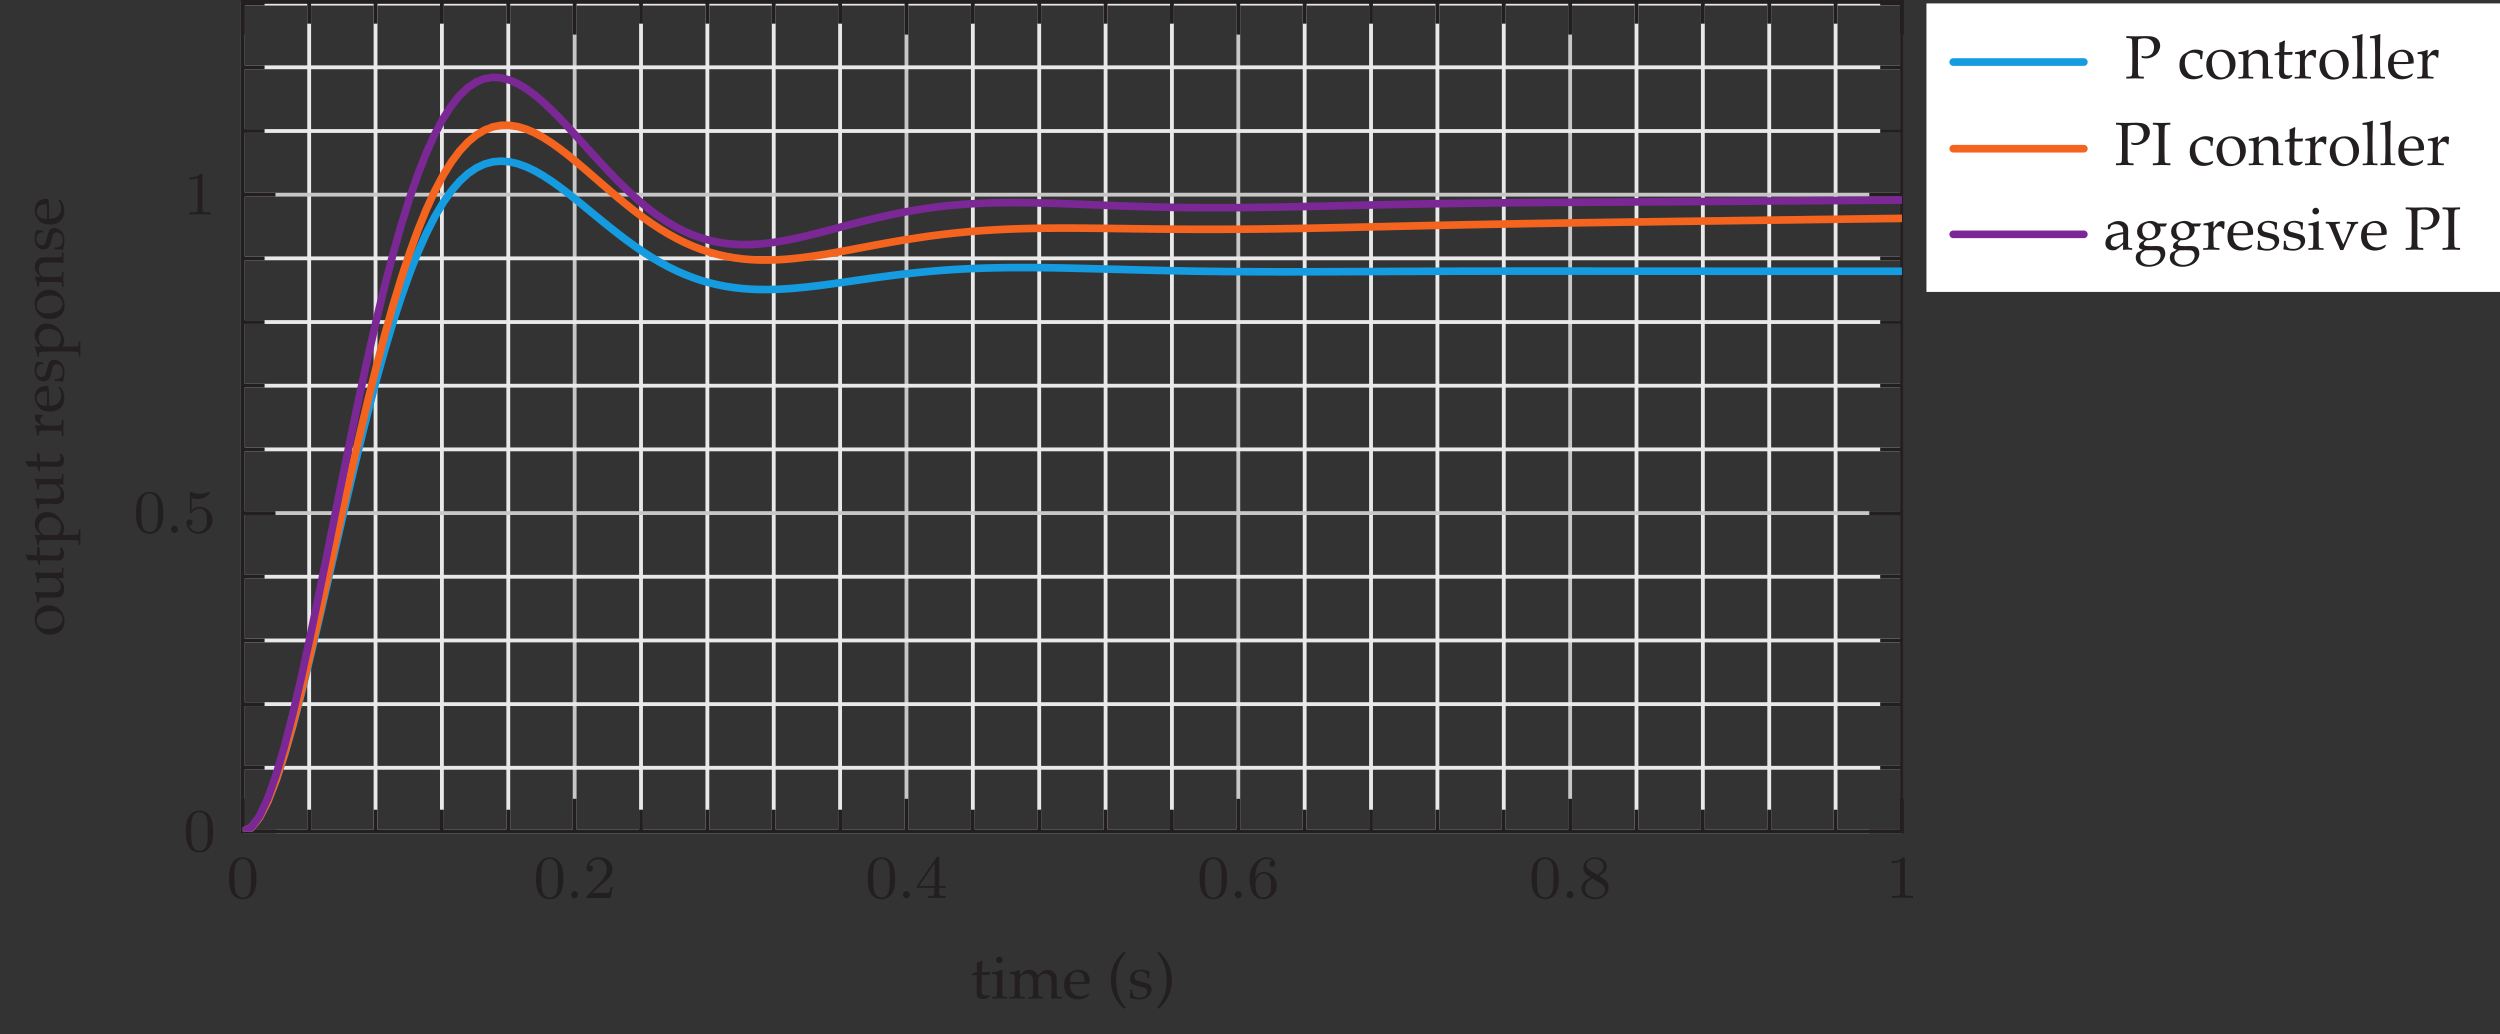<?xml version="1.0" encoding="UTF-8"?>
<svg xmlns="http://www.w3.org/2000/svg" xmlns:xlink="http://www.w3.org/1999/xlink" width="325.469pt" height="134.656pt" viewBox="0 0 325.469 134.656" version="1.1">
<rect x="0" y="0" width="325.469" height="134.656" fill="#333333" stroke="none"/>
<defs>
<g>
<symbol overflow="visible" id="glyph0-0">
<path style="stroke:none;" d=""/>
</symbol>
<symbol overflow="visible" id="glyph0-1">
<path style="stroke:none;" d="M 3.891 -2.547 C 3.891 -3.391 3.812 -3.906 3.547 -4.422 C 3.203 -5.125 2.547 -5.297 2.109 -5.297 C 1.109 -5.297 0.734 -4.547 0.625 -4.328 C 0.344 -3.75 0.328 -2.953 0.328 -2.547 C 0.328 -2.016 0.344 -1.219 0.734 -0.578 C 1.094 0.016 1.688 0.172 2.109 0.172 C 2.5 0.172 3.172 0.047 3.578 -0.734 C 3.875 -1.312 3.891 -2.031 3.891 -2.547 Z M 3.188 -2.641 C 3.188 -2.172 3.188 -1.453 3.094 -1 C 2.922 -0.172 2.375 -0.062 2.109 -0.062 C 1.844 -0.062 1.297 -0.188 1.125 -1.016 C 1.031 -1.469 1.031 -2.219 1.031 -2.641 C 1.031 -3.188 1.031 -3.75 1.125 -4.188 C 1.297 -5 1.906 -5.078 2.109 -5.078 C 2.375 -5.078 2.938 -4.938 3.094 -4.219 C 3.188 -3.781 3.188 -3.172 3.188 -2.641 Z M 3.188 -2.641 "/>
</symbol>
<symbol overflow="visible" id="glyph0-2">
<path style="stroke:none;" d="M 3.797 -1.422 L 3.547 -1.422 C 3.531 -1.266 3.469 -0.875 3.375 -0.719 C 3.328 -0.656 2.719 -0.656 2.594 -0.656 L 1.172 -0.656 L 2.25 -1.625 C 2.375 -1.75 2.703 -2.016 2.844 -2.125 C 3.328 -2.578 3.797 -3.016 3.797 -3.734 C 3.797 -4.688 3 -5.297 2.016 -5.297 C 1.047 -5.297 0.422 -4.578 0.422 -3.859 C 0.422 -3.469 0.734 -3.422 0.844 -3.422 C 1.016 -3.422 1.266 -3.531 1.266 -3.844 C 1.266 -4.25 0.859 -4.25 0.766 -4.25 C 1 -4.844 1.531 -5.031 1.922 -5.031 C 2.656 -5.031 3.047 -4.406 3.047 -3.734 C 3.047 -2.906 2.469 -2.297 1.516 -1.344 L 0.516 -0.297 C 0.422 -0.219 0.422 -0.203 0.422 0 L 3.562 0 Z M 3.797 -1.422 "/>
</symbol>
<symbol overflow="visible" id="glyph0-3">
<path style="stroke:none;" d="M 3.984 -1.312 L 3.984 -1.562 L 3.141 -1.562 L 3.141 -5.156 C 3.141 -5.312 3.141 -5.375 2.969 -5.375 C 2.875 -5.375 2.859 -5.375 2.781 -5.266 L 0.234 -1.562 L 0.234 -1.312 L 2.484 -1.312 L 2.484 -0.641 C 2.484 -0.344 2.469 -0.266 1.844 -0.266 L 1.672 -0.266 L 1.672 0 L 2.812 -0.031 L 3.953 0 L 3.953 -0.266 L 3.781 -0.266 C 3.156 -0.266 3.141 -0.344 3.141 -0.641 L 3.141 -1.312 Z M 2.547 -1.562 L 0.516 -1.562 L 2.547 -4.516 Z M 2.547 -1.562 "/>
</symbol>
<symbol overflow="visible" id="glyph0-4">
<path style="stroke:none;" d="M 3.875 -1.625 C 3.875 -2.656 3.078 -3.391 2.203 -3.391 C 1.625 -3.391 1.281 -3.031 1.094 -2.641 C 1.094 -3.297 1.156 -3.875 1.438 -4.359 C 1.688 -4.766 2.094 -5.094 2.594 -5.094 C 2.75 -5.094 3.109 -5.062 3.297 -4.797 C 2.938 -4.766 2.906 -4.5 2.906 -4.422 C 2.906 -4.172 3.094 -4.047 3.281 -4.047 C 3.422 -4.047 3.656 -4.125 3.656 -4.438 C 3.656 -4.906 3.297 -5.297 2.578 -5.297 C 1.469 -5.297 0.344 -4.25 0.344 -2.531 C 0.344 -0.359 1.359 0.172 2.125 0.172 C 2.516 0.172 2.922 0.062 3.281 -0.281 C 3.609 -0.594 3.875 -0.922 3.875 -1.625 Z M 3.125 -1.625 C 3.125 -1.219 3.125 -0.875 2.969 -0.578 C 2.75 -0.219 2.484 -0.078 2.125 -0.078 C 1.703 -0.078 1.438 -0.359 1.328 -0.594 C 1.141 -0.953 1.125 -1.484 1.125 -1.797 C 1.125 -2.578 1.547 -3.172 2.172 -3.172 C 2.562 -3.172 2.812 -2.969 2.953 -2.688 C 3.125 -2.391 3.125 -2.031 3.125 -1.625 Z M 3.125 -1.625 "/>
</symbol>
<symbol overflow="visible" id="glyph0-5">
<path style="stroke:none;" d="M 3.875 -1.344 C 3.875 -1.844 3.609 -2.172 3.469 -2.312 C 3.344 -2.438 3.328 -2.453 2.641 -2.875 C 3.094 -3.094 3.641 -3.484 3.641 -4.109 C 3.641 -4.875 2.859 -5.297 2.125 -5.297 C 1.281 -5.297 0.594 -4.719 0.594 -3.969 C 0.594 -3.672 0.688 -3.406 0.891 -3.172 C 1.031 -3 1.062 -2.984 1.547 -2.672 C 0.562 -2.234 0.344 -1.656 0.344 -1.219 C 0.344 -0.328 1.234 0.172 2.109 0.172 C 3.078 0.172 3.875 -0.5 3.875 -1.344 Z M 3.234 -4.109 C 3.234 -3.656 2.875 -3.266 2.406 -3.031 L 1.406 -3.625 C 1.172 -3.766 0.984 -4 0.984 -4.266 C 0.984 -4.766 1.531 -5.094 2.109 -5.094 C 2.719 -5.094 3.234 -4.672 3.234 -4.109 Z M 3.422 -1.062 C 3.422 -0.453 2.766 -0.078 2.125 -0.078 C 1.406 -0.078 0.812 -0.562 0.812 -1.219 C 0.812 -1.812 1.25 -2.281 1.797 -2.531 L 2.875 -1.875 C 3 -1.797 3.422 -1.547 3.422 -1.062 Z M 3.422 -1.062 "/>
</symbol>
<symbol overflow="visible" id="glyph0-6">
<path style="stroke:none;" d="M 3.562 0 L 3.562 -0.266 L 3.281 -0.266 C 2.531 -0.266 2.5 -0.359 2.5 -0.656 L 2.5 -5.078 C 2.5 -5.297 2.484 -5.297 2.266 -5.297 C 1.938 -4.984 1.516 -4.797 0.766 -4.797 L 0.766 -4.531 C 0.984 -4.531 1.406 -4.531 1.875 -4.734 L 1.875 -0.656 C 1.875 -0.359 1.844 -0.266 1.094 -0.266 L 0.812 -0.266 L 0.812 0 C 1.141 -0.031 1.828 -0.031 2.188 -0.031 C 2.547 -0.031 3.234 -0.031 3.562 0 Z M 3.562 0 "/>
</symbol>
<symbol overflow="visible" id="glyph0-7">
<path style="stroke:none;" d="M 3.797 -1.594 C 3.797 -2.516 3.125 -3.344 2.188 -3.344 C 1.797 -3.344 1.422 -3.219 1.109 -2.938 L 1.109 -4.484 C 1.219 -4.453 1.531 -4.359 1.875 -4.359 C 2.875 -4.359 3.469 -5.062 3.469 -5.188 C 3.469 -5.281 3.422 -5.297 3.375 -5.297 C 3.375 -5.297 3.344 -5.297 3.281 -5.266 C 2.969 -5.141 2.594 -5.047 2.172 -5.047 C 1.703 -5.047 1.312 -5.156 1.062 -5.266 C 0.984 -5.297 0.953 -5.297 0.953 -5.297 C 0.859 -5.297 0.859 -5.219 0.859 -5.062 L 0.859 -2.734 C 0.859 -2.594 0.859 -2.5 0.984 -2.5 C 1.047 -2.5 1.062 -2.531 1.109 -2.594 C 1.203 -2.703 1.5 -3.109 2.188 -3.109 C 2.625 -3.109 2.844 -2.75 2.922 -2.594 C 3.047 -2.312 3.062 -1.938 3.062 -1.641 C 3.062 -1.344 3.062 -0.906 2.844 -0.562 C 2.688 -0.312 2.359 -0.078 1.938 -0.078 C 1.422 -0.078 0.922 -0.391 0.734 -0.922 C 0.75 -0.906 0.812 -0.906 0.812 -0.906 C 1.031 -0.906 1.219 -1.047 1.219 -1.297 C 1.219 -1.594 0.984 -1.703 0.828 -1.703 C 0.672 -1.703 0.422 -1.625 0.422 -1.281 C 0.422 -0.562 1.047 0.172 1.953 0.172 C 2.953 0.172 3.797 -0.609 3.797 -1.594 Z M 3.797 -1.594 "/>
</symbol>
<symbol overflow="visible" id="glyph1-0">
<path style="stroke:none;" d=""/>
</symbol>
<symbol overflow="visible" id="glyph1-1">
<path style="stroke:none;" d="M 1.453 -0.422 C 1.453 -0.656 1.234 -0.891 0.984 -0.891 C 0.75 -0.891 0.531 -0.656 0.531 -0.422 C 0.531 -0.188 0.75 0.047 0.984 0.047 C 1.234 0.047 1.453 -0.172 1.453 -0.422 Z M 1.453 -0.422 "/>
</symbol>
<symbol overflow="visible" id="glyph2-0">
<path style="stroke:none;" d="M 1 0 L 1 -4.984 L 4.984 -4.984 L 4.984 0 Z M 1.125 -0.125 L 4.859 -0.125 L 4.859 -4.859 L 1.125 -4.859 Z M 1.125 -0.125 "/>
</symbol>
<symbol overflow="visible" id="glyph2-1">
<path style="stroke:none;" d="M 0.172 -3.047 L 0.172 -3.219 C 0.43 -3.312 0.641 -3.398 0.797 -3.484 C 0.797 -4.098 0.789 -4.488 0.781 -4.656 C 1.039 -4.75 1.258 -4.852 1.438 -4.969 L 1.531 -4.891 C 1.5 -4.672 1.469 -4.191 1.438 -3.453 C 1.645 -3.453 1.77 -3.453 1.812 -3.453 C 1.832 -3.453 1.961 -3.457 2.203 -3.469 C 2.336 -3.469 2.441 -3.473 2.516 -3.484 L 2.531 -3.453 L 2.453 -3.094 C 2.285 -3.094 2.133 -3.094 2 -3.094 C 1.863 -3.094 1.676 -3.094 1.438 -3.094 L 1.406 -1.5 C 1.395 -1.113 1.395 -0.883 1.406 -0.812 C 1.426 -0.738 1.453 -0.672 1.484 -0.609 C 1.523 -0.555 1.57 -0.516 1.625 -0.484 C 1.688 -0.453 1.789 -0.426 1.938 -0.406 C 2.039 -0.406 2.125 -0.41 2.188 -0.422 C 2.25 -0.43 2.332 -0.453 2.438 -0.484 L 2.484 -0.328 C 2.359 -0.234 2.238 -0.133 2.125 -0.031 C 2.031 0 1.941 0.02 1.859 0.031 C 1.773 0.039 1.676 0.047 1.562 0.047 C 1.426 0.047 1.316 0.031 1.234 0 C 1.148 -0.02 1.07 -0.055 1 -0.109 C 0.938 -0.172 0.883 -0.242 0.844 -0.328 C 0.801 -0.422 0.77 -0.555 0.75 -0.734 C 0.758 -0.91 0.766 -1.102 0.766 -1.312 C 0.773 -1.352 0.781 -1.398 0.781 -1.453 L 0.781 -3.062 L 0.609 -3.062 C 0.484 -3.062 0.336 -3.055 0.172 -3.047 Z M 0.172 -3.047 "/>
</symbol>
<symbol overflow="visible" id="glyph2-2">
<path style="stroke:none;" d="M 1.125 -5.484 C 1.25 -5.484 1.352 -5.438 1.438 -5.344 C 1.52 -5.258 1.562 -5.156 1.562 -5.031 C 1.562 -4.914 1.516 -4.816 1.422 -4.734 C 1.336 -4.648 1.238 -4.609 1.125 -4.609 C 1 -4.609 0.895 -4.648 0.812 -4.734 C 0.727 -4.816 0.688 -4.914 0.688 -5.031 C 0.688 -5.156 0.727 -5.258 0.812 -5.344 C 0.895 -5.438 1 -5.484 1.125 -5.484 Z M 0.172 -3.203 L 0.172 -3.422 C 0.68 -3.484 1.102 -3.594 1.438 -3.75 L 1.531 -3.688 C 1.508 -3.133 1.5 -2.711 1.5 -2.422 L 1.5 -1.719 C 1.508 -1.039 1.516 -0.676 1.516 -0.625 C 1.523 -0.488 1.539 -0.391 1.562 -0.328 C 1.57 -0.305 1.586 -0.285 1.609 -0.266 C 1.629 -0.254 1.66 -0.242 1.703 -0.234 C 1.723 -0.234 1.867 -0.227 2.141 -0.219 L 2.141 0 C 1.742 -0.02 1.426 -0.031 1.188 -0.031 C 0.988 -0.031 0.648 -0.02 0.172 0 L 0.172 -0.219 L 0.547 -0.219 C 0.598 -0.227 0.641 -0.238 0.672 -0.25 C 0.703 -0.27 0.723 -0.289 0.734 -0.312 C 0.766 -0.363 0.785 -0.457 0.797 -0.594 C 0.797 -0.625 0.801 -1 0.812 -1.719 L 0.812 -2.391 C 0.812 -2.785 0.801 -3.016 0.781 -3.078 C 0.758 -3.117 0.727 -3.148 0.688 -3.172 C 0.656 -3.191 0.484 -3.203 0.172 -3.203 Z M 0.172 -3.203 "/>
</symbol>
<symbol overflow="visible" id="glyph2-3">
<path style="stroke:none;" d="M 0.156 0 L 0.156 -0.219 L 0.531 -0.219 C 0.582 -0.227 0.625 -0.238 0.656 -0.25 C 0.688 -0.27 0.711 -0.289 0.734 -0.312 C 0.754 -0.363 0.77 -0.457 0.781 -0.594 C 0.781 -0.625 0.789 -1 0.812 -1.719 L 0.812 -2.172 C 0.812 -2.379 0.805 -2.602 0.797 -2.844 C 0.785 -3 0.77 -3.086 0.75 -3.109 C 0.738 -3.141 0.711 -3.16 0.672 -3.172 C 0.629 -3.191 0.457 -3.203 0.156 -3.203 L 0.156 -3.422 C 0.688 -3.492 1.07 -3.586 1.312 -3.703 C 1.363 -3.734 1.398 -3.75 1.422 -3.75 C 1.43 -3.75 1.441 -3.738 1.453 -3.719 C 1.461 -3.707 1.469 -3.691 1.469 -3.672 C 1.469 -3.648 1.469 -3.629 1.469 -3.609 C 1.457 -3.484 1.453 -3.297 1.453 -3.047 L 1.953 -3.516 C 2.016 -3.566 2.055 -3.598 2.078 -3.609 C 2.141 -3.641 2.223 -3.672 2.328 -3.703 C 2.441 -3.734 2.562 -3.75 2.688 -3.75 C 2.938 -3.75 3.156 -3.688 3.344 -3.562 C 3.539 -3.438 3.691 -3.254 3.797 -3.016 L 4.219 -3.422 C 4.32 -3.504 4.391 -3.555 4.422 -3.578 C 4.492 -3.617 4.594 -3.656 4.719 -3.688 C 4.844 -3.727 4.961 -3.75 5.078 -3.75 C 5.379 -3.75 5.629 -3.664 5.828 -3.5 C 6.023 -3.344 6.148 -3.164 6.203 -2.969 C 6.242 -2.844 6.266 -2.555 6.266 -2.109 L 6.266 -1.719 L 6.281 -1.172 C 6.281 -0.859 6.281 -0.676 6.281 -0.625 C 6.289 -0.488 6.305 -0.391 6.328 -0.328 C 6.336 -0.305 6.352 -0.285 6.375 -0.266 C 6.406 -0.254 6.441 -0.242 6.484 -0.234 C 6.492 -0.234 6.633 -0.227 6.906 -0.219 L 6.906 0 C 6.582 -0.008 6.359 -0.016 6.234 -0.016 C 6.117 -0.016 5.891 -0.008 5.547 0 L 5.578 -1.078 L 5.594 -1.5 L 5.594 -1.828 C 5.594 -2.266 5.57 -2.562 5.531 -2.719 C 5.488 -2.883 5.395 -3.016 5.25 -3.109 C 5.102 -3.203 4.941 -3.25 4.766 -3.25 C 4.547 -3.25 4.348 -3.188 4.172 -3.062 C 4.047 -2.969 3.961 -2.852 3.922 -2.719 C 3.879 -2.594 3.859 -2.344 3.859 -1.969 L 3.859 -1.719 L 3.875 -1.172 C 3.875 -0.859 3.875 -0.676 3.875 -0.625 C 3.883 -0.488 3.898 -0.391 3.922 -0.328 C 3.93 -0.305 3.945 -0.285 3.969 -0.266 C 3.988 -0.254 4.02 -0.242 4.062 -0.234 C 4.082 -0.234 4.227 -0.227 4.5 -0.219 L 4.5 0 C 4.113 -0.02 3.805 -0.031 3.578 -0.031 C 3.391 -0.031 3.051 -0.02 2.562 0 L 2.562 -0.219 L 2.938 -0.219 C 2.988 -0.227 3.031 -0.238 3.062 -0.25 C 3.094 -0.27 3.113 -0.289 3.125 -0.312 C 3.156 -0.363 3.172 -0.457 3.172 -0.594 C 3.18 -0.625 3.191 -1 3.203 -1.719 L 3.203 -2.016 C 3.203 -2.348 3.176 -2.594 3.125 -2.75 C 3.07 -2.906 2.977 -3.023 2.844 -3.109 C 2.719 -3.203 2.566 -3.25 2.391 -3.25 C 2.234 -3.25 2.082 -3.219 1.938 -3.156 C 1.801 -3.094 1.695 -3.008 1.625 -2.906 C 1.551 -2.812 1.504 -2.707 1.484 -2.594 C 1.461 -2.414 1.453 -2.203 1.453 -1.953 L 1.453 -1.719 C 1.461 -1.039 1.469 -0.676 1.469 -0.625 C 1.477 -0.488 1.492 -0.391 1.516 -0.328 C 1.523 -0.305 1.539 -0.285 1.562 -0.266 C 1.582 -0.254 1.613 -0.242 1.656 -0.234 C 1.676 -0.234 1.82 -0.227 2.094 -0.219 L 2.094 0 C 1.727 -0.02 1.422 -0.031 1.172 -0.031 C 0.953 -0.031 0.613 -0.02 0.156 0 Z M 0.156 0 "/>
</symbol>
<symbol overflow="visible" id="glyph2-4">
<path style="stroke:none;" d="M 3.438 -0.609 L 3.312 -0.328 C 3.133 -0.211 3.004 -0.133 2.922 -0.094 C 2.797 -0.039 2.656 0 2.5 0.031 C 2.344 0.07 2.176 0.094 2 0.094 C 1.664 0.094 1.359 0.023 1.078 -0.109 C 0.797 -0.254 0.578 -0.469 0.422 -0.75 C 0.273 -1.039 0.203 -1.379 0.203 -1.766 C 0.203 -2.055 0.238 -2.32 0.312 -2.562 C 0.395 -2.801 0.488 -2.977 0.594 -3.094 C 0.676 -3.176 0.797 -3.27 0.953 -3.375 C 1.109 -3.488 1.266 -3.578 1.422 -3.641 C 1.629 -3.723 1.848 -3.766 2.078 -3.766 C 2.367 -3.766 2.629 -3.695 2.859 -3.562 C 3.098 -3.438 3.27 -3.258 3.375 -3.031 C 3.488 -2.801 3.547 -2.539 3.547 -2.25 C 3.547 -2.176 3.539 -2.086 3.531 -1.984 C 3.344 -1.953 3.176 -1.93 3.031 -1.922 C 2.75 -1.898 2.469 -1.891 2.188 -1.891 L 0.953 -1.891 C 0.953 -1.516 1.016 -1.211 1.141 -0.984 C 1.266 -0.754 1.43 -0.582 1.641 -0.469 C 1.859 -0.363 2.086 -0.312 2.328 -0.312 C 2.484 -0.312 2.641 -0.336 2.797 -0.391 C 2.953 -0.441 3.145 -0.535 3.375 -0.672 Z M 0.953 -2.188 C 1.016 -2.188 1.148 -2.18 1.359 -2.172 C 1.742 -2.16 2.008 -2.156 2.156 -2.156 C 2.5 -2.156 2.727 -2.16 2.844 -2.172 C 2.844 -2.234 2.844 -2.281 2.844 -2.312 C 2.844 -2.727 2.758 -3.031 2.594 -3.219 C 2.426 -3.406 2.203 -3.5 1.922 -3.5 C 1.629 -3.5 1.395 -3.395 1.219 -3.188 C 1.039 -2.977 0.953 -2.645 0.953 -2.188 Z M 0.953 -2.188 "/>
</symbol>
<symbol overflow="visible" id="glyph2-5">
<path style="stroke:none;" d="M 2.188 1.328 C 1.633 0.859 1.207 0.301 0.906 -0.344 C 0.613 -0.988 0.469 -1.691 0.469 -2.453 C 0.469 -2.898 0.516 -3.305 0.609 -3.672 C 0.711 -4.035 0.844 -4.363 1 -4.656 C 1.164 -4.957 1.359 -5.242 1.578 -5.516 C 1.805 -5.785 2.023 -5.992 2.234 -6.141 L 2.391 -5.938 C 1.973 -5.488 1.66 -4.984 1.453 -4.422 C 1.254 -3.859 1.156 -3.211 1.156 -2.484 C 1.156 -1.68 1.25 -1.008 1.438 -0.469 C 1.625 0.07 1.941 0.613 2.391 1.156 Z M 2.188 1.328 "/>
</symbol>
<symbol overflow="visible" id="glyph2-6">
<path style="stroke:none;" d="M 0.359 -1.172 L 0.594 -1.172 C 0.594 -1.023 0.598 -0.906 0.609 -0.812 C 0.629 -0.727 0.656 -0.645 0.688 -0.562 C 0.719 -0.477 0.766 -0.406 0.828 -0.344 C 0.891 -0.281 0.957 -0.234 1.031 -0.203 C 1.113 -0.172 1.191 -0.148 1.266 -0.141 C 1.348 -0.129 1.473 -0.125 1.641 -0.125 C 1.898 -0.125 2.113 -0.191 2.281 -0.328 C 2.457 -0.473 2.547 -0.672 2.547 -0.922 C 2.547 -1.023 2.516 -1.117 2.453 -1.203 C 2.398 -1.285 2.32 -1.348 2.219 -1.391 C 2.125 -1.441 1.91 -1.504 1.578 -1.578 C 1.254 -1.648 1.047 -1.707 0.953 -1.75 C 0.805 -1.801 0.688 -1.863 0.594 -1.938 C 0.508 -2.02 0.441 -2.117 0.391 -2.234 C 0.348 -2.359 0.328 -2.488 0.328 -2.625 C 0.328 -2.832 0.379 -3.02 0.484 -3.188 C 0.586 -3.363 0.754 -3.504 0.984 -3.609 C 1.223 -3.723 1.477 -3.781 1.75 -3.781 C 1.914 -3.781 2.102 -3.754 2.312 -3.703 C 2.531 -3.66 2.707 -3.602 2.844 -3.531 C 2.82 -3.25 2.805 -2.957 2.797 -2.656 L 2.578 -2.656 C 2.566 -2.844 2.551 -2.969 2.531 -3.031 C 2.52 -3.094 2.5 -3.145 2.469 -3.188 C 2.438 -3.238 2.383 -3.289 2.312 -3.344 C 2.25 -3.395 2.16 -3.441 2.047 -3.484 C 1.941 -3.523 1.805 -3.547 1.641 -3.547 C 1.41 -3.547 1.227 -3.477 1.094 -3.344 C 0.957 -3.207 0.891 -3.051 0.891 -2.875 C 0.891 -2.77 0.906 -2.68 0.938 -2.609 C 0.977 -2.535 1.031 -2.473 1.094 -2.422 C 1.164 -2.379 1.266 -2.344 1.391 -2.312 L 2.031 -2.141 C 2.363 -2.055 2.586 -1.984 2.703 -1.922 C 2.828 -1.867 2.926 -1.781 3 -1.656 C 3.082 -1.531 3.125 -1.379 3.125 -1.203 C 3.125 -0.848 2.977 -0.539 2.688 -0.281 C 2.395 -0.02 2.008 0.109 1.531 0.109 C 1.301 0.109 1.004 0.07 0.641 0 C 0.43 -0.031 0.316 -0.055 0.297 -0.078 C 0.285 -0.086 0.281 -0.098 0.281 -0.109 C 0.281 -0.129 0.285 -0.156 0.297 -0.188 C 0.316 -0.289 0.332 -0.395 0.344 -0.5 C 0.352 -0.613 0.359 -0.836 0.359 -1.172 Z M 0.359 -1.172 "/>
</symbol>
<symbol overflow="visible" id="glyph2-7">
<path style="stroke:none;" d="M 0.625 1.328 L 0.469 1.125 C 0.883 0.676 1.191 0.172 1.391 -0.391 C 1.598 -0.953 1.703 -1.602 1.703 -2.344 C 1.703 -3.145 1.602 -3.816 1.406 -4.359 C 1.219 -4.898 0.906 -5.438 0.469 -5.969 L 0.656 -6.141 C 1.207 -5.672 1.633 -5.113 1.938 -4.469 C 2.238 -3.832 2.391 -3.129 2.391 -2.359 C 2.391 -1.922 2.336 -1.52 2.234 -1.156 C 2.141 -0.789 2.008 -0.457 1.844 -0.156 C 1.688 0.145 1.492 0.426 1.266 0.688 C 1.047 0.957 0.832 1.172 0.625 1.328 Z M 0.625 1.328 "/>
</symbol>
<symbol overflow="visible" id="glyph2-8">
<path style="stroke:none;" d="M 0.203 -5.281 L 0.203 -5.531 C 0.734 -5.508 1.148 -5.5 1.453 -5.5 C 1.648 -5.5 1.863 -5.504 2.094 -5.516 L 2.703 -5.531 C 2.773 -5.531 2.836 -5.531 2.891 -5.531 C 3.305 -5.531 3.629 -5.484 3.859 -5.391 C 4.098 -5.305 4.281 -5.164 4.406 -4.969 C 4.539 -4.77 4.609 -4.539 4.609 -4.281 C 4.609 -4.062 4.551 -3.836 4.438 -3.609 C 4.332 -3.379 4.176 -3.188 3.969 -3.031 C 3.758 -2.875 3.539 -2.766 3.312 -2.703 C 3.156 -2.648 2.977 -2.625 2.781 -2.625 C 2.613 -2.625 2.438 -2.645 2.25 -2.688 L 2.156 -2.969 C 2.395 -2.914 2.578 -2.891 2.703 -2.891 C 2.898 -2.891 3.086 -2.938 3.266 -3.031 C 3.441 -3.125 3.578 -3.266 3.672 -3.453 C 3.766 -3.648 3.812 -3.863 3.812 -4.094 C 3.812 -4.312 3.766 -4.508 3.672 -4.688 C 3.578 -4.875 3.43 -5.016 3.234 -5.109 C 3.047 -5.203 2.816 -5.25 2.547 -5.25 C 2.297 -5.25 2.031 -5.203 1.75 -5.109 C 1.727 -4.836 1.719 -4.41 1.719 -3.828 L 1.719 -1.859 C 1.719 -1.504 1.719 -1.16 1.719 -0.828 C 1.727 -0.586 1.75 -0.441 1.781 -0.391 C 1.812 -0.348 1.859 -0.312 1.922 -0.281 C 1.984 -0.258 2.172 -0.25 2.484 -0.25 L 2.484 0 C 2.004 -0.02 1.648 -0.031 1.422 -0.031 C 1.336 -0.031 0.93 -0.02 0.203 0 L 0.203 -0.25 C 0.516 -0.25 0.703 -0.258 0.766 -0.281 C 0.836 -0.312 0.883 -0.344 0.906 -0.375 C 0.938 -0.426 0.957 -0.555 0.969 -0.766 C 0.969 -0.816 0.973 -1.18 0.984 -1.859 L 0.984 -3.672 C 0.984 -4.016 0.977 -4.359 0.969 -4.703 C 0.969 -4.941 0.953 -5.082 0.922 -5.125 C 0.891 -5.176 0.836 -5.211 0.766 -5.234 C 0.703 -5.254 0.516 -5.27 0.203 -5.281 Z M 0.203 -5.281 "/>
</symbol>
<symbol overflow="visible" id="glyph2-9">
<path style="stroke:none;" d="M 3.375 -0.453 L 3.219 -0.188 C 3.039 -0.094 2.863 -0.023 2.688 0.016 C 2.508 0.066 2.312 0.094 2.094 0.094 C 1.551 0.094 1.117 -0.066 0.797 -0.391 C 0.473 -0.723 0.312 -1.176 0.312 -1.75 C 0.312 -2.051 0.352 -2.316 0.438 -2.547 C 0.531 -2.773 0.641 -2.945 0.766 -3.062 C 0.848 -3.145 1.008 -3.254 1.25 -3.391 C 1.488 -3.535 1.656 -3.625 1.75 -3.656 C 1.926 -3.738 2.141 -3.781 2.391 -3.781 C 2.617 -3.781 2.828 -3.754 3.016 -3.703 C 3.141 -3.672 3.258 -3.617 3.375 -3.547 C 3.344 -3.348 3.32 -3.195 3.312 -3.094 C 3.301 -2.988 3.285 -2.801 3.266 -2.531 L 3.031 -2.531 C 3.02 -2.781 3.004 -2.938 2.984 -3 C 2.984 -3.039 2.961 -3.078 2.922 -3.109 C 2.828 -3.18 2.707 -3.242 2.562 -3.297 C 2.414 -3.348 2.254 -3.375 2.078 -3.375 C 1.859 -3.375 1.672 -3.328 1.516 -3.234 C 1.359 -3.148 1.234 -3.008 1.141 -2.812 C 1.055 -2.625 1.016 -2.383 1.016 -2.094 C 1.016 -1.738 1.078 -1.414 1.203 -1.125 C 1.328 -0.844 1.492 -0.633 1.703 -0.5 C 1.922 -0.375 2.16 -0.312 2.422 -0.312 C 2.555 -0.312 2.688 -0.328 2.812 -0.359 C 2.938 -0.391 3.098 -0.453 3.297 -0.547 Z M 3.375 -0.453 "/>
</symbol>
<symbol overflow="visible" id="glyph2-10">
<path style="stroke:none;" d="M 0.266 -1.797 C 0.266 -2.367 0.445 -2.836 0.812 -3.203 C 1.188 -3.578 1.66 -3.766 2.234 -3.766 C 2.785 -3.766 3.227 -3.594 3.562 -3.25 C 3.906 -2.906 4.078 -2.461 4.078 -1.922 C 4.078 -1.547 3.988 -1.195 3.812 -0.875 C 3.645 -0.562 3.398 -0.316 3.078 -0.141 C 2.754 0.035 2.398 0.125 2.016 0.125 C 1.711 0.125 1.457 0.07 1.25 -0.031 C 1.039 -0.133 0.867 -0.258 0.734 -0.406 C 0.609 -0.562 0.508 -0.723 0.438 -0.891 C 0.32 -1.172 0.266 -1.473 0.266 -1.797 Z M 1 -2.078 C 1 -1.754 1.051 -1.426 1.156 -1.094 C 1.258 -0.77 1.41 -0.531 1.609 -0.375 C 1.816 -0.227 2.039 -0.156 2.281 -0.156 C 2.582 -0.156 2.832 -0.273 3.031 -0.516 C 3.227 -0.754 3.328 -1.117 3.328 -1.609 C 3.328 -2.023 3.266 -2.379 3.141 -2.672 C 3.023 -2.973 2.875 -3.188 2.688 -3.312 C 2.5 -3.438 2.297 -3.5 2.078 -3.5 C 1.754 -3.5 1.492 -3.383 1.297 -3.156 C 1.098 -2.926 1 -2.566 1 -2.078 Z M 1 -2.078 "/>
</symbol>
<symbol overflow="visible" id="glyph2-11">
<path style="stroke:none;" d="M 0.109 0 L 0.109 -0.219 L 0.484 -0.219 C 0.535 -0.227 0.578 -0.238 0.609 -0.25 C 0.641 -0.27 0.66 -0.289 0.672 -0.312 C 0.703 -0.363 0.723 -0.457 0.734 -0.594 C 0.734 -0.625 0.738 -1 0.75 -1.719 L 0.75 -2.172 C 0.75 -2.379 0.742 -2.602 0.734 -2.844 C 0.734 -3 0.723 -3.086 0.703 -3.109 C 0.68 -3.141 0.648 -3.16 0.609 -3.172 C 0.566 -3.191 0.398 -3.203 0.109 -3.203 L 0.109 -3.422 C 0.629 -3.492 1.008 -3.586 1.25 -3.703 C 1.301 -3.734 1.336 -3.75 1.359 -3.75 C 1.379 -3.75 1.395 -3.738 1.406 -3.719 C 1.414 -3.707 1.422 -3.691 1.422 -3.672 C 1.422 -3.648 1.422 -3.629 1.422 -3.609 C 1.41 -3.516 1.398 -3.316 1.391 -3.016 L 2.109 -3.625 C 2.328 -3.707 2.531 -3.75 2.719 -3.75 C 2.926 -3.75 3.125 -3.703 3.312 -3.609 C 3.5 -3.523 3.641 -3.414 3.734 -3.281 C 3.836 -3.156 3.906 -3 3.938 -2.812 C 3.945 -2.688 3.953 -2.359 3.953 -1.828 L 3.953 -1.141 C 3.953 -0.805 3.961 -0.578 3.984 -0.453 C 3.992 -0.367 4.008 -0.312 4.031 -0.281 C 4.062 -0.258 4.109 -0.242 4.172 -0.234 L 4.594 -0.219 L 4.594 0 C 4.332 -0.02 4.117 -0.031 3.953 -0.031 C 3.805 -0.031 3.566 -0.02 3.234 0 C 3.266 -0.645 3.281 -1.051 3.281 -1.219 L 3.281 -1.875 C 3.281 -2.281 3.266 -2.547 3.234 -2.672 C 3.191 -2.848 3.094 -2.988 2.938 -3.094 C 2.781 -3.195 2.594 -3.25 2.375 -3.25 C 2.176 -3.25 1.992 -3.203 1.828 -3.109 C 1.672 -3.016 1.555 -2.906 1.484 -2.781 C 1.422 -2.664 1.391 -2.469 1.391 -2.188 L 1.391 -1.719 C 1.41 -1.039 1.422 -0.676 1.422 -0.625 C 1.422 -0.488 1.438 -0.391 1.469 -0.328 C 1.477 -0.305 1.492 -0.285 1.516 -0.266 C 1.535 -0.254 1.566 -0.242 1.609 -0.234 C 1.617 -0.234 1.758 -0.227 2.031 -0.219 L 2.031 0 C 1.719 -0.02 1.43 -0.031 1.172 -0.031 C 0.953 -0.031 0.598 -0.02 0.109 0 Z M 0.109 0 "/>
</symbol>
<symbol overflow="visible" id="glyph2-12">
<path style="stroke:none;" d="M 0.188 0 L 0.188 -0.219 C 0.477 -0.227 0.633 -0.234 0.656 -0.234 C 0.695 -0.242 0.727 -0.254 0.75 -0.266 C 0.781 -0.285 0.801 -0.312 0.812 -0.344 C 0.832 -0.406 0.848 -0.5 0.859 -0.625 C 0.867 -1.32 0.875 -1.688 0.875 -1.719 L 0.875 -2.172 C 0.875 -2.379 0.875 -2.602 0.875 -2.844 C 0.863 -3 0.848 -3.086 0.828 -3.109 C 0.816 -3.141 0.789 -3.16 0.75 -3.172 C 0.707 -3.191 0.535 -3.203 0.234 -3.203 L 0.234 -3.422 C 0.754 -3.492 1.141 -3.586 1.391 -3.703 C 1.441 -3.734 1.473 -3.75 1.484 -3.75 C 1.504 -3.75 1.52 -3.738 1.531 -3.719 C 1.539 -3.707 1.547 -3.691 1.547 -3.672 C 1.547 -3.648 1.547 -3.629 1.547 -3.609 C 1.535 -3.441 1.523 -3.195 1.516 -2.875 C 1.641 -3 1.75 -3.129 1.844 -3.266 C 1.945 -3.398 2.02 -3.488 2.062 -3.531 C 2.133 -3.594 2.223 -3.645 2.328 -3.688 C 2.43 -3.727 2.535 -3.75 2.641 -3.75 C 2.754 -3.75 2.863 -3.723 2.969 -3.672 L 2.984 -3.625 C 2.953 -3.281 2.93 -2.977 2.922 -2.719 L 2.75 -2.719 C 2.688 -2.844 2.613 -2.93 2.531 -2.984 C 2.457 -3.035 2.359 -3.062 2.234 -3.062 C 2.035 -3.062 1.863 -2.977 1.719 -2.812 C 1.582 -2.656 1.516 -2.41 1.516 -2.078 L 1.516 -1.688 C 1.516 -1.508 1.523 -1.195 1.547 -0.75 C 1.547 -0.582 1.551 -0.477 1.562 -0.438 C 1.57 -0.395 1.582 -0.363 1.594 -0.344 C 1.613 -0.32 1.645 -0.305 1.688 -0.297 C 1.758 -0.266 1.969 -0.238 2.312 -0.219 L 2.312 0 C 1.852 -0.02 1.461 -0.031 1.141 -0.031 C 0.816 -0.031 0.5 -0.02 0.188 0 Z M 0.188 0 "/>
</symbol>
<symbol overflow="visible" id="glyph2-13">
<path style="stroke:none;" d="M 0.203 0 L 0.203 -0.219 L 0.562 -0.219 C 0.625 -0.227 0.664 -0.238 0.688 -0.25 C 0.719 -0.27 0.742 -0.289 0.766 -0.312 C 0.797 -0.363 0.812 -0.457 0.812 -0.594 C 0.812 -0.625 0.82 -1 0.844 -1.719 L 0.844 -3.328 C 0.844 -3.766 0.832 -4.211 0.812 -4.672 C 0.801 -4.984 0.789 -5.156 0.781 -5.188 C 0.758 -5.219 0.738 -5.238 0.719 -5.25 C 0.676 -5.258 0.492 -5.266 0.172 -5.266 L 0.172 -5.5 C 0.754 -5.57 1.16 -5.664 1.391 -5.781 C 1.43 -5.789 1.457 -5.797 1.469 -5.797 C 1.488 -5.797 1.504 -5.789 1.516 -5.781 C 1.523 -5.77 1.531 -5.754 1.531 -5.734 C 1.531 -5.711 1.531 -5.688 1.531 -5.656 L 1.516 -5.531 C 1.504 -5.062 1.5 -4.664 1.5 -4.344 L 1.484 -3.734 L 1.484 -1.719 C 1.504 -1.039 1.516 -0.676 1.516 -0.625 C 1.516 -0.488 1.531 -0.391 1.562 -0.328 C 1.57 -0.305 1.586 -0.285 1.609 -0.266 C 1.629 -0.254 1.66 -0.242 1.703 -0.234 C 1.723 -0.234 1.863 -0.227 2.125 -0.219 L 2.125 0 C 1.781 -0.02 1.473 -0.031 1.203 -0.031 C 0.953 -0.031 0.617 -0.02 0.203 0 Z M 0.203 0 "/>
</symbol>
<symbol overflow="visible" id="glyph2-14">
<path style="stroke:none;" d="M 2.469 -0.25 L 2.469 0 C 1.914 -0.02 1.555 -0.031 1.391 -0.031 L 0.188 0 L 0.188 -0.25 C 0.488 -0.25 0.672 -0.258 0.734 -0.281 C 0.805 -0.312 0.859 -0.344 0.891 -0.375 C 0.922 -0.426 0.938 -0.555 0.938 -0.766 C 0.945 -0.816 0.953 -1.18 0.953 -1.859 L 0.953 -3.672 C 0.953 -4.016 0.953 -4.359 0.953 -4.703 C 0.941 -4.941 0.922 -5.082 0.891 -5.125 C 0.859 -5.176 0.805 -5.211 0.734 -5.234 C 0.672 -5.254 0.488 -5.27 0.188 -5.281 L 0.188 -5.531 C 0.676 -5.508 1.055 -5.5 1.328 -5.5 C 1.586 -5.5 1.969 -5.508 2.469 -5.531 L 2.469 -5.281 C 2.164 -5.27 1.977 -5.254 1.906 -5.234 C 1.844 -5.211 1.801 -5.18 1.781 -5.141 C 1.75 -5.086 1.727 -4.961 1.719 -4.766 C 1.719 -4.711 1.711 -4.348 1.703 -3.672 L 1.703 -1.859 C 1.703 -1.504 1.707 -1.16 1.719 -0.828 C 1.719 -0.586 1.734 -0.441 1.766 -0.391 C 1.797 -0.348 1.844 -0.312 1.906 -0.281 C 1.977 -0.258 2.164 -0.25 2.469 -0.25 Z M 2.469 -0.25 "/>
</symbol>
<symbol overflow="visible" id="glyph2-15">
<path style="stroke:none;" d="M 0.844 -2.672 L 0.641 -2.719 C 0.641 -2.781 0.641 -2.863 0.641 -2.969 C 0.641 -3.07 0.641 -3.156 0.641 -3.219 C 0.961 -3.438 1.234 -3.582 1.453 -3.656 C 1.609 -3.719 1.785 -3.75 1.984 -3.75 C 2.285 -3.75 2.535 -3.691 2.734 -3.578 C 2.93 -3.461 3.082 -3.301 3.188 -3.094 C 3.25 -2.945 3.281 -2.75 3.281 -2.5 L 3.266 -1.797 L 3.266 -0.625 C 3.266 -0.5 3.273 -0.41 3.297 -0.359 C 3.316 -0.316 3.344 -0.289 3.375 -0.281 C 3.406 -0.258 3.461 -0.25 3.547 -0.25 L 3.797 -0.219 L 3.797 0 C 3.578 -0.02 3.391 -0.031 3.234 -0.031 C 3.078 -0.031 2.867 -0.02 2.609 0 L 2.625 -0.688 C 2.102 -0.281 1.789 -0.051 1.688 0 C 1.594 0.039 1.469 0.062 1.312 0.062 C 1 0.062 0.754 -0.02 0.578 -0.188 C 0.398 -0.352 0.312 -0.578 0.312 -0.859 C 0.312 -1.035 0.344 -1.195 0.406 -1.344 C 0.469 -1.488 0.539 -1.602 0.625 -1.688 C 0.719 -1.781 0.805 -1.848 0.891 -1.891 C 1.035 -1.961 1.273 -2.035 1.609 -2.109 C 1.953 -2.191 2.289 -2.254 2.625 -2.297 C 2.633 -2.535 2.609 -2.723 2.547 -2.859 C 2.484 -3.004 2.375 -3.117 2.219 -3.203 C 2.07 -3.297 1.895 -3.344 1.688 -3.344 C 1.531 -3.344 1.395 -3.32 1.281 -3.281 C 1.164 -3.238 1.094 -3.203 1.062 -3.172 L 1 -3.031 C 0.926 -2.875 0.875 -2.754 0.844 -2.672 Z M 2.625 -2.047 C 2.289 -1.992 2.004 -1.93 1.766 -1.859 C 1.523 -1.797 1.359 -1.723 1.266 -1.641 C 1.203 -1.598 1.148 -1.535 1.109 -1.453 C 1.035 -1.316 1 -1.172 1 -1.016 C 1 -0.828 1.051 -0.676 1.156 -0.562 C 1.27 -0.457 1.422 -0.406 1.609 -0.406 C 1.785 -0.406 1.957 -0.453 2.125 -0.547 C 2.289 -0.648 2.457 -0.801 2.625 -1 Z M 2.625 -2.047 "/>
</symbol>
<symbol overflow="visible" id="glyph2-16">
<path style="stroke:none;" d="M 4.312 -3.438 L 4.344 -3.375 C 4.238 -3.219 4.172 -3.109 4.141 -3.047 L 3.422 -3.047 C 3.484 -2.898 3.516 -2.758 3.516 -2.625 C 3.516 -2.426 3.461 -2.234 3.359 -2.047 C 3.254 -1.859 3.102 -1.695 2.906 -1.562 C 2.707 -1.426 2.5 -1.336 2.281 -1.297 C 2.133 -1.266 1.938 -1.25 1.688 -1.25 C 1.52 -1.113 1.414 -1.016 1.375 -0.953 C 1.344 -0.898 1.328 -0.848 1.328 -0.797 C 1.328 -0.734 1.344 -0.676 1.375 -0.625 C 1.414 -0.582 1.477 -0.551 1.562 -0.531 C 1.676 -0.5 1.879 -0.484 2.172 -0.484 L 3.016 -0.5 C 3.305 -0.5 3.531 -0.457 3.688 -0.375 C 3.844 -0.301 3.953 -0.188 4.016 -0.031 C 4.086 0.125 4.125 0.301 4.125 0.5 C 4.125 0.758 4.035 1.023 3.859 1.297 C 3.691 1.578 3.438 1.797 3.094 1.953 C 2.75 2.117 2.363 2.203 1.938 2.203 C 1.57 2.203 1.266 2.145 1.016 2.031 C 0.766 1.926 0.578 1.781 0.453 1.594 C 0.336 1.406 0.281 1.207 0.281 1 C 0.281 0.883 0.297 0.773 0.328 0.672 C 0.359 0.578 0.414 0.473 0.5 0.359 C 0.82 0.211 1.051 0.086 1.188 -0.016 C 0.969 -0.086 0.828 -0.156 0.766 -0.219 C 0.711 -0.281 0.688 -0.344 0.688 -0.406 C 0.688 -0.457 0.723 -0.598 0.797 -0.828 C 0.922 -0.93 1.117 -1.082 1.391 -1.281 C 1.16 -1.344 0.984 -1.414 0.859 -1.5 C 0.734 -1.594 0.633 -1.711 0.562 -1.859 C 0.488 -2.004 0.453 -2.172 0.453 -2.359 C 0.453 -2.617 0.52 -2.852 0.656 -3.062 C 0.789 -3.27 1.02 -3.438 1.344 -3.562 C 1.664 -3.695 1.961 -3.766 2.234 -3.766 C 2.41 -3.766 2.578 -3.734 2.734 -3.672 C 2.891 -3.617 3.039 -3.535 3.188 -3.422 C 3.676 -3.43 4.051 -3.438 4.312 -3.438 Z M 1.125 -2.562 C 1.125 -2.383 1.156 -2.207 1.219 -2.031 C 1.289 -1.852 1.395 -1.719 1.531 -1.625 C 1.664 -1.539 1.82 -1.5 2 -1.5 C 2.219 -1.5 2.41 -1.57 2.578 -1.719 C 2.754 -1.863 2.844 -2.098 2.844 -2.422 C 2.844 -2.742 2.754 -3 2.578 -3.188 C 2.41 -3.383 2.207 -3.484 1.969 -3.484 C 1.719 -3.484 1.516 -3.398 1.359 -3.234 C 1.203 -3.078 1.125 -2.852 1.125 -2.562 Z M 2.266 0.047 C 1.879 0.047 1.641 0.051 1.547 0.062 C 1.492 0.062 1.438 0.086 1.375 0.141 C 1.164 0.285 1.055 0.363 1.047 0.375 C 1.016 0.406 0.988 0.457 0.969 0.531 C 0.906 0.676 0.875 0.828 0.875 0.984 C 0.875 1.254 0.977 1.484 1.188 1.672 C 1.406 1.859 1.695 1.953 2.062 1.953 C 2.344 1.953 2.594 1.895 2.812 1.781 C 3.039 1.676 3.211 1.523 3.328 1.328 C 3.453 1.141 3.516 0.953 3.516 0.766 C 3.504 0.598 3.477 0.469 3.438 0.375 C 3.395 0.289 3.344 0.223 3.281 0.172 C 3.219 0.129 3.133 0.094 3.031 0.062 C 2.969 0.051 2.711 0.047 2.266 0.047 Z M 2.266 0.047 "/>
</symbol>
<symbol overflow="visible" id="glyph2-17">
<path style="stroke:none;" d="M 1.984 0.031 C 1.879 -0.227 1.812 -0.406 1.781 -0.5 L 1.453 -1.234 L 0.656 -3.094 C 0.602 -3.207 0.555 -3.285 0.516 -3.328 C 0.484 -3.367 0.445 -3.395 0.406 -3.406 C 0.363 -3.414 0.266 -3.422 0.109 -3.422 L 0.109 -3.656 C 0.547 -3.633 0.863 -3.625 1.062 -3.625 C 1.281 -3.625 1.578 -3.633 1.953 -3.656 L 1.953 -3.422 C 1.672 -3.41 1.504 -3.391 1.453 -3.359 C 1.41 -3.336 1.391 -3.301 1.391 -3.25 C 1.391 -3.176 1.441 -3.008 1.547 -2.75 L 2.016 -1.562 L 2.125 -1.297 C 2.25 -0.992 2.336 -0.789 2.391 -0.688 L 2.781 -1.562 C 2.801 -1.613 2.914 -1.906 3.125 -2.438 C 3.25 -2.75 3.332 -2.988 3.375 -3.156 C 3.383 -3.195 3.391 -3.234 3.391 -3.266 C 3.391 -3.305 3.375 -3.336 3.344 -3.359 C 3.281 -3.391 3.113 -3.41 2.844 -3.422 L 2.844 -3.656 C 3.227 -3.633 3.477 -3.625 3.594 -3.625 C 3.688 -3.625 3.93 -3.633 4.328 -3.656 L 4.328 -3.422 C 4.172 -3.41 4.066 -3.391 4.016 -3.359 C 3.961 -3.336 3.91 -3.281 3.859 -3.188 C 3.816 -3.125 3.676 -2.844 3.438 -2.344 L 3.062 -1.547 C 3 -1.398 2.773 -0.875 2.391 0.031 Z M 1.984 0.031 "/>
</symbol>
<symbol overflow="visible" id="glyph3-0">
<path style="stroke:none;" d="M 0 -1 L -4.984 -1 L -4.984 -4.984 L 0 -4.984 Z M -0.125 -1.125 L -0.125 -4.859 L -4.859 -4.859 L -4.859 -1.125 Z M -0.125 -1.125 "/>
</symbol>
<symbol overflow="visible" id="glyph3-1">
<path style="stroke:none;" d="M -1.797 -0.266 C -2.367 -0.266 -2.836 -0.445 -3.203 -0.812 C -3.578 -1.188 -3.766 -1.66 -3.766 -2.234 C -3.766 -2.785 -3.594 -3.227 -3.25 -3.562 C -2.906 -3.906 -2.461 -4.078 -1.922 -4.078 C -1.547 -4.078 -1.195 -3.988 -0.875 -3.812 C -0.562 -3.645 -0.316 -3.398 -0.141 -3.078 C 0.035 -2.754 0.125 -2.398 0.125 -2.016 C 0.125 -1.711 0.07 -1.457 -0.031 -1.25 C -0.133 -1.039 -0.258 -0.867 -0.406 -0.734 C -0.562 -0.609 -0.723 -0.508 -0.891 -0.438 C -1.172 -0.32 -1.473 -0.266 -1.797 -0.266 Z M -2.078 -1 C -1.754 -1 -1.426 -1.051 -1.094 -1.156 C -0.77 -1.258 -0.531 -1.41 -0.375 -1.609 C -0.227 -1.816 -0.156 -2.039 -0.156 -2.281 C -0.156 -2.582 -0.273 -2.832 -0.516 -3.031 C -0.754 -3.227 -1.117 -3.328 -1.609 -3.328 C -2.023 -3.328 -2.379 -3.266 -2.672 -3.141 C -2.973 -3.023 -3.188 -2.875 -3.312 -2.688 C -3.438 -2.5 -3.5 -2.297 -3.5 -2.078 C -3.5 -1.754 -3.383 -1.492 -3.156 -1.297 C -2.926 -1.098 -2.566 -1 -2.078 -1 Z M -2.078 -1 "/>
</symbol>
<symbol overflow="visible" id="glyph3-2">
<path style="stroke:none;" d="M -0.219 -4.609 L 0 -4.609 C -0.02 -4.266 -0.031 -4.004 -0.031 -3.828 C -0.031 -3.641 -0.02 -3.445 0 -3.25 C -0.207 -3.258 -0.441 -3.27 -0.703 -3.281 C -0.578 -3.125 -0.41 -2.941 -0.203 -2.734 C -0.148 -2.68 -0.113 -2.629 -0.094 -2.578 C -0.031 -2.473 0.008 -2.363 0.031 -2.25 C 0.062 -2.133 0.078 -2 0.078 -1.844 C 0.078 -1.633 0.051 -1.457 0 -1.312 C -0.051 -1.176 -0.141 -1.055 -0.266 -0.953 C -0.348 -0.879 -0.457 -0.82 -0.594 -0.781 C -0.727 -0.738 -0.891 -0.719 -1.078 -0.719 C -1.172 -0.719 -1.258 -0.723 -1.344 -0.734 C -1.426 -0.742 -1.504 -0.75 -1.578 -0.75 L -2.25 -0.75 C -2.312 -0.75 -2.477 -0.742 -2.75 -0.734 C -2.926 -0.723 -3.039 -0.711 -3.094 -0.703 C -3.113 -0.691 -3.133 -0.672 -3.156 -0.641 C -3.176 -0.609 -3.188 -0.539 -3.188 -0.438 C -3.188 -0.289 -3.188 -0.176 -3.188 -0.094 L -3.422 -0.094 C -3.484 -0.656 -3.582 -1.062 -3.719 -1.312 C -3.738 -1.352 -3.75 -1.383 -3.75 -1.406 C -3.75 -1.426 -3.742 -1.441 -3.734 -1.453 C -3.723 -1.461 -3.703 -1.469 -3.672 -1.469 C -3.648 -1.469 -3.625 -1.469 -3.594 -1.469 C -3.508 -1.457 -3.348 -1.445 -3.109 -1.438 C -2.68 -1.426 -2.395 -1.422 -2.25 -1.422 L -1.484 -1.422 C -1.172 -1.422 -0.945 -1.441 -0.812 -1.484 C -0.688 -1.523 -0.582 -1.609 -0.5 -1.734 C -0.426 -1.859 -0.391 -2.008 -0.391 -2.188 C -0.391 -2.312 -0.41 -2.438 -0.453 -2.562 C -0.504 -2.688 -0.566 -2.797 -0.641 -2.891 C -0.703 -2.961 -0.785 -3.035 -0.891 -3.109 C -0.961 -3.172 -1.02 -3.207 -1.062 -3.219 C -1.102 -3.238 -1.16 -3.254 -1.234 -3.266 C -1.461 -3.273 -1.691 -3.281 -1.922 -3.281 L -2.25 -3.281 C -2.312 -3.281 -2.477 -3.273 -2.75 -3.266 C -2.926 -3.266 -3.039 -3.254 -3.094 -3.234 C -3.113 -3.223 -3.133 -3.207 -3.156 -3.188 C -3.176 -3.145 -3.188 -3.078 -3.188 -2.984 C -3.188 -2.836 -3.188 -2.723 -3.188 -2.641 L -3.422 -2.641 C -3.484 -3.203 -3.582 -3.609 -3.719 -3.859 C -3.738 -3.898 -3.75 -3.93 -3.75 -3.953 C -3.75 -3.973 -3.742 -3.988 -3.734 -4 C -3.723 -4.008 -3.703 -4.016 -3.672 -4.016 C -3.648 -4.016 -3.625 -4.016 -3.594 -4.016 C -3.508 -4.004 -3.344 -3.992 -3.094 -3.984 C -2.676 -3.973 -2.395 -3.969 -2.25 -3.969 L -1.172 -3.969 C -0.859 -3.977 -0.676 -3.984 -0.625 -3.984 C -0.488 -3.984 -0.391 -4 -0.328 -4.031 C -0.305 -4.039 -0.285 -4.055 -0.266 -4.078 C -0.254 -4.098 -0.242 -4.129 -0.234 -4.172 C -0.234 -4.18 -0.227 -4.328 -0.219 -4.609 Z M -0.219 -4.609 "/>
</symbol>
<symbol overflow="visible" id="glyph3-3">
<path style="stroke:none;" d="M -3.047 -0.172 L -3.219 -0.172 C -3.312 -0.43 -3.398 -0.641 -3.484 -0.797 C -4.098 -0.797 -4.488 -0.789 -4.656 -0.781 C -4.75 -1.039 -4.852 -1.258 -4.969 -1.438 L -4.891 -1.531 C -4.672 -1.5 -4.191 -1.469 -3.453 -1.438 C -3.453 -1.645 -3.453 -1.77 -3.453 -1.812 C -3.453 -1.832 -3.457 -1.961 -3.469 -2.203 C -3.469 -2.336 -3.473 -2.441 -3.484 -2.516 L -3.453 -2.531 L -3.094 -2.453 C -3.094 -2.285 -3.094 -2.133 -3.094 -2 C -3.094 -1.863 -3.094 -1.676 -3.094 -1.438 L -1.5 -1.406 C -1.113 -1.395 -0.883 -1.395 -0.812 -1.406 C -0.738 -1.426 -0.672 -1.453 -0.609 -1.484 C -0.555 -1.523 -0.516 -1.57 -0.484 -1.625 C -0.453 -1.688 -0.426 -1.789 -0.406 -1.938 C -0.406 -2.039 -0.41 -2.125 -0.422 -2.188 C -0.43 -2.25 -0.453 -2.332 -0.484 -2.438 L -0.328 -2.484 C -0.234 -2.359 -0.133 -2.238 -0.031 -2.125 C 0 -2.031 0.02 -1.941 0.031 -1.859 C 0.039 -1.773 0.047 -1.676 0.047 -1.562 C 0.047 -1.426 0.031 -1.316 0 -1.234 C -0.02 -1.148 -0.055 -1.07 -0.109 -1 C -0.172 -0.938 -0.242 -0.883 -0.328 -0.844 C -0.422 -0.801 -0.555 -0.77 -0.734 -0.75 C -0.91 -0.758 -1.102 -0.766 -1.312 -0.766 C -1.352 -0.773 -1.398 -0.781 -1.453 -0.781 L -3.062 -0.781 L -3.062 -0.609 C -3.062 -0.484 -3.055 -0.336 -3.047 -0.172 Z M -3.047 -0.172 "/>
</symbol>
<symbol overflow="visible" id="glyph3-4">
<path style="stroke:none;" d="M -3.203 -0.141 L -3.422 -0.141 C -3.422 -0.18 -3.43 -0.273 -3.453 -0.422 C -3.484 -0.578 -3.523 -0.75 -3.578 -0.938 C -3.629 -1.125 -3.68 -1.266 -3.734 -1.359 C -3.742 -1.379 -3.75 -1.398 -3.75 -1.422 C -3.75 -1.441 -3.742 -1.457 -3.734 -1.469 C -3.723 -1.477 -3.703 -1.484 -3.672 -1.484 C -3.648 -1.484 -3.617 -1.484 -3.578 -1.484 C -3.492 -1.473 -3.422 -1.469 -3.359 -1.469 L -2.953 -1.469 C -3.359 -1.906 -3.586 -2.18 -3.641 -2.297 C -3.711 -2.441 -3.75 -2.656 -3.75 -2.938 C -3.75 -3.258 -3.672 -3.539 -3.516 -3.781 C -3.367 -4.02 -3.176 -4.191 -2.938 -4.297 C -2.707 -4.41 -2.457 -4.469 -2.188 -4.469 C -2.02 -4.469 -1.863 -4.445 -1.719 -4.406 C -1.57 -4.375 -1.43 -4.328 -1.297 -4.266 C -1.172 -4.203 -1.055 -4.133 -0.953 -4.062 C -0.848 -4 -0.77 -3.938 -0.719 -3.875 C -0.676 -3.832 -0.594 -3.734 -0.469 -3.578 C -0.352 -3.43 -0.25 -3.27 -0.156 -3.094 C -0.07 -2.926 -0.02 -2.812 0 -2.75 C 0.051 -2.594 0.078 -2.43 0.078 -2.266 C 0.078 -2.141 0.062 -2.016 0.031 -1.891 C 0 -1.766 -0.051 -1.625 -0.125 -1.469 L 0.484 -1.469 C 1.141 -1.488 1.504 -1.5 1.578 -1.5 C 1.703 -1.5 1.797 -1.516 1.859 -1.547 C 1.879 -1.555 1.898 -1.57 1.922 -1.594 C 1.941 -1.613 1.953 -1.645 1.953 -1.688 C 1.961 -1.707 1.969 -1.863 1.969 -2.156 L 2.188 -2.156 C 2.176 -1.832 2.172 -1.398 2.172 -0.859 C 2.172 -0.566 2.176 -0.344 2.188 -0.188 L 1.969 -0.188 L 1.969 -0.547 C 1.969 -0.609 1.957 -0.648 1.938 -0.672 C 1.926 -0.703 1.906 -0.727 1.875 -0.75 C 1.82 -0.781 1.727 -0.797 1.594 -0.797 C 1.562 -0.805 1.191 -0.816 0.484 -0.828 L -0.891 -0.828 C -1.336 -0.828 -1.797 -0.82 -2.266 -0.812 C -2.742 -0.801 -3.004 -0.789 -3.047 -0.781 C -3.086 -0.77 -3.117 -0.75 -3.141 -0.719 C -3.16 -0.695 -3.176 -0.664 -3.188 -0.625 Z M -0.797 -1.469 C -0.66 -1.613 -0.551 -1.77 -0.469 -1.938 C -0.383 -2.113 -0.344 -2.301 -0.344 -2.5 C -0.344 -2.738 -0.398 -2.953 -0.516 -3.141 C -0.641 -3.336 -0.828 -3.492 -1.078 -3.609 C -1.328 -3.723 -1.598 -3.781 -1.891 -3.781 C -2.172 -3.781 -2.414 -3.723 -2.625 -3.609 C -2.832 -3.504 -2.988 -3.352 -3.094 -3.156 C -3.195 -2.957 -3.25 -2.758 -3.25 -2.562 C -3.25 -2.414 -3.219 -2.27 -3.156 -2.125 C -3.102 -1.977 -3.02 -1.848 -2.906 -1.734 C -2.801 -1.617 -2.695 -1.539 -2.594 -1.5 C -2.539 -1.477 -2.445 -1.469 -2.312 -1.469 Z M -0.797 -1.469 "/>
</symbol>
<symbol overflow="visible" id="glyph3-5">
<path style="stroke:none;" d="M 0 -0.188 L -0.219 -0.188 C -0.227 -0.477 -0.234 -0.633 -0.234 -0.656 C -0.242 -0.695 -0.254 -0.727 -0.266 -0.75 C -0.285 -0.781 -0.312 -0.801 -0.344 -0.812 C -0.406 -0.832 -0.5 -0.848 -0.625 -0.859 C -1.32 -0.867 -1.688 -0.875 -1.719 -0.875 L -2.172 -0.875 C -2.379 -0.875 -2.602 -0.875 -2.844 -0.875 C -3 -0.863 -3.086 -0.848 -3.109 -0.828 C -3.141 -0.816 -3.16 -0.789 -3.172 -0.75 C -3.191 -0.707 -3.203 -0.535 -3.203 -0.234 L -3.422 -0.234 C -3.492 -0.754 -3.586 -1.141 -3.703 -1.391 C -3.734 -1.441 -3.75 -1.473 -3.75 -1.484 C -3.75 -1.504 -3.738 -1.52 -3.719 -1.531 C -3.707 -1.539 -3.691 -1.547 -3.672 -1.547 C -3.648 -1.547 -3.629 -1.547 -3.609 -1.547 C -3.441 -1.535 -3.195 -1.523 -2.875 -1.516 C -3 -1.641 -3.129 -1.75 -3.266 -1.844 C -3.398 -1.945 -3.488 -2.02 -3.531 -2.062 C -3.594 -2.133 -3.645 -2.223 -3.688 -2.328 C -3.727 -2.43 -3.75 -2.535 -3.75 -2.641 C -3.75 -2.754 -3.723 -2.863 -3.672 -2.969 L -3.625 -2.984 C -3.281 -2.953 -2.977 -2.93 -2.719 -2.922 L -2.719 -2.75 C -2.844 -2.688 -2.93 -2.613 -2.984 -2.531 C -3.035 -2.457 -3.062 -2.359 -3.062 -2.234 C -3.062 -2.035 -2.977 -1.863 -2.812 -1.719 C -2.656 -1.582 -2.41 -1.516 -2.078 -1.516 L -1.688 -1.516 C -1.508 -1.516 -1.195 -1.523 -0.75 -1.547 C -0.582 -1.547 -0.477 -1.551 -0.438 -1.562 C -0.395 -1.57 -0.363 -1.582 -0.344 -1.594 C -0.32 -1.613 -0.305 -1.645 -0.297 -1.688 C -0.266 -1.758 -0.238 -1.969 -0.219 -2.312 L 0 -2.312 C -0.02 -1.852 -0.031 -1.461 -0.031 -1.141 C -0.031 -0.816 -0.02 -0.5 0 -0.188 Z M 0 -0.188 "/>
</symbol>
<symbol overflow="visible" id="glyph3-6">
<path style="stroke:none;" d="M -0.609 -3.438 L -0.328 -3.312 C -0.211 -3.133 -0.133 -3.004 -0.094 -2.922 C -0.039 -2.797 0 -2.656 0.031 -2.5 C 0.07 -2.344 0.094 -2.176 0.094 -2 C 0.094 -1.664 0.023 -1.359 -0.109 -1.078 C -0.254 -0.797 -0.469 -0.578 -0.75 -0.422 C -1.039 -0.273 -1.379 -0.203 -1.766 -0.203 C -2.055 -0.203 -2.32 -0.238 -2.562 -0.312 C -2.801 -0.395 -2.977 -0.488 -3.094 -0.594 C -3.176 -0.676 -3.27 -0.797 -3.375 -0.953 C -3.488 -1.109 -3.578 -1.266 -3.641 -1.422 C -3.723 -1.629 -3.766 -1.848 -3.766 -2.078 C -3.766 -2.367 -3.695 -2.629 -3.562 -2.859 C -3.438 -3.098 -3.258 -3.27 -3.031 -3.375 C -2.801 -3.488 -2.539 -3.547 -2.25 -3.547 C -2.176 -3.547 -2.086 -3.539 -1.984 -3.531 C -1.953 -3.344 -1.93 -3.176 -1.922 -3.031 C -1.898 -2.75 -1.891 -2.469 -1.891 -2.188 L -1.891 -0.953 C -1.516 -0.953 -1.211 -1.016 -0.984 -1.141 C -0.754 -1.266 -0.582 -1.43 -0.469 -1.641 C -0.363 -1.859 -0.312 -2.086 -0.312 -2.328 C -0.312 -2.484 -0.336 -2.641 -0.391 -2.797 C -0.441 -2.953 -0.535 -3.145 -0.672 -3.375 Z M -2.188 -0.953 C -2.188 -1.016 -2.18 -1.148 -2.172 -1.359 C -2.16 -1.742 -2.156 -2.008 -2.156 -2.156 C -2.156 -2.5 -2.16 -2.727 -2.172 -2.844 C -2.234 -2.844 -2.281 -2.844 -2.312 -2.844 C -2.727 -2.844 -3.031 -2.758 -3.219 -2.594 C -3.406 -2.426 -3.5 -2.203 -3.5 -1.922 C -3.5 -1.629 -3.395 -1.395 -3.188 -1.219 C -2.977 -1.039 -2.645 -0.953 -2.188 -0.953 Z M -2.188 -0.953 "/>
</symbol>
<symbol overflow="visible" id="glyph3-7">
<path style="stroke:none;" d="M -1.172 -0.359 L -1.172 -0.594 C -1.023 -0.594 -0.906 -0.598 -0.812 -0.609 C -0.727 -0.629 -0.645 -0.656 -0.562 -0.688 C -0.477 -0.719 -0.406 -0.766 -0.344 -0.828 C -0.281 -0.891 -0.234 -0.957 -0.203 -1.031 C -0.172 -1.113 -0.148 -1.191 -0.141 -1.266 C -0.129 -1.348 -0.125 -1.473 -0.125 -1.641 C -0.125 -1.898 -0.191 -2.113 -0.328 -2.281 C -0.473 -2.457 -0.672 -2.547 -0.922 -2.547 C -1.023 -2.547 -1.117 -2.516 -1.203 -2.453 C -1.285 -2.398 -1.348 -2.32 -1.391 -2.219 C -1.441 -2.125 -1.504 -1.91 -1.578 -1.578 C -1.648 -1.254 -1.707 -1.047 -1.75 -0.953 C -1.801 -0.805 -1.863 -0.688 -1.938 -0.594 C -2.02 -0.508 -2.117 -0.441 -2.234 -0.391 C -2.359 -0.348 -2.488 -0.328 -2.625 -0.328 C -2.832 -0.328 -3.02 -0.379 -3.188 -0.484 C -3.363 -0.586 -3.504 -0.754 -3.609 -0.984 C -3.723 -1.223 -3.781 -1.477 -3.781 -1.75 C -3.781 -1.914 -3.754 -2.102 -3.703 -2.312 C -3.66 -2.531 -3.602 -2.707 -3.531 -2.844 C -3.25 -2.82 -2.957 -2.805 -2.656 -2.797 L -2.656 -2.578 C -2.844 -2.566 -2.969 -2.551 -3.031 -2.531 C -3.094 -2.52 -3.145 -2.5 -3.188 -2.469 C -3.238 -2.438 -3.289 -2.383 -3.344 -2.312 C -3.395 -2.25 -3.441 -2.16 -3.484 -2.047 C -3.523 -1.941 -3.547 -1.805 -3.547 -1.641 C -3.547 -1.41 -3.477 -1.227 -3.344 -1.094 C -3.207 -0.957 -3.051 -0.891 -2.875 -0.891 C -2.77 -0.891 -2.68 -0.906 -2.609 -0.938 C -2.535 -0.977 -2.473 -1.031 -2.422 -1.094 C -2.379 -1.164 -2.344 -1.266 -2.312 -1.391 L -2.141 -2.031 C -2.055 -2.363 -1.984 -2.586 -1.922 -2.703 C -1.867 -2.828 -1.781 -2.926 -1.656 -3 C -1.531 -3.082 -1.379 -3.125 -1.203 -3.125 C -0.848 -3.125 -0.539 -2.977 -0.281 -2.688 C -0.02 -2.395 0.109 -2.008 0.109 -1.531 C 0.109 -1.301 0.07 -1.004 0 -0.641 C -0.031 -0.43 -0.055 -0.316 -0.078 -0.297 C -0.086 -0.285 -0.098 -0.281 -0.109 -0.281 C -0.129 -0.281 -0.156 -0.285 -0.188 -0.297 C -0.289 -0.316 -0.395 -0.332 -0.5 -0.344 C -0.613 -0.352 -0.836 -0.359 -1.172 -0.359 Z M -1.172 -0.359 "/>
</symbol>
<symbol overflow="visible" id="glyph3-8">
<path style="stroke:none;" d="M 0 -0.109 L -0.219 -0.109 L -0.219 -0.484 C -0.227 -0.535 -0.238 -0.578 -0.25 -0.609 C -0.27 -0.641 -0.289 -0.66 -0.312 -0.672 C -0.363 -0.703 -0.457 -0.723 -0.594 -0.734 C -0.625 -0.734 -1 -0.738 -1.719 -0.75 L -2.172 -0.75 C -2.379 -0.75 -2.602 -0.742 -2.844 -0.734 C -3 -0.734 -3.086 -0.723 -3.109 -0.703 C -3.141 -0.68 -3.16 -0.648 -3.172 -0.609 C -3.191 -0.566 -3.203 -0.398 -3.203 -0.109 L -3.422 -0.109 C -3.492 -0.629 -3.586 -1.008 -3.703 -1.25 C -3.734 -1.301 -3.75 -1.336 -3.75 -1.359 C -3.75 -1.379 -3.738 -1.395 -3.719 -1.406 C -3.707 -1.414 -3.691 -1.422 -3.672 -1.422 C -3.648 -1.422 -3.629 -1.422 -3.609 -1.422 C -3.516 -1.41 -3.316 -1.398 -3.016 -1.391 L -3.625 -2.109 C -3.707 -2.328 -3.75 -2.531 -3.75 -2.719 C -3.75 -2.926 -3.703 -3.125 -3.609 -3.312 C -3.523 -3.5 -3.414 -3.641 -3.281 -3.734 C -3.156 -3.836 -3 -3.906 -2.812 -3.938 C -2.688 -3.945 -2.359 -3.953 -1.828 -3.953 L -1.141 -3.953 C -0.805 -3.953 -0.578 -3.961 -0.453 -3.984 C -0.367 -3.992 -0.312 -4.008 -0.281 -4.031 C -0.258 -4.062 -0.242 -4.109 -0.234 -4.172 L -0.219 -4.594 L 0 -4.594 C -0.02 -4.332 -0.031 -4.117 -0.031 -3.953 C -0.031 -3.805 -0.02 -3.566 0 -3.234 C -0.645 -3.266 -1.051 -3.281 -1.219 -3.281 L -1.875 -3.281 C -2.281 -3.281 -2.547 -3.266 -2.672 -3.234 C -2.848 -3.191 -2.988 -3.094 -3.094 -2.938 C -3.195 -2.781 -3.25 -2.594 -3.25 -2.375 C -3.25 -2.176 -3.203 -1.992 -3.109 -1.828 C -3.016 -1.672 -2.906 -1.555 -2.781 -1.484 C -2.664 -1.422 -2.469 -1.391 -2.188 -1.391 L -1.719 -1.391 C -1.039 -1.41 -0.676 -1.422 -0.625 -1.422 C -0.488 -1.422 -0.391 -1.438 -0.328 -1.469 C -0.305 -1.477 -0.285 -1.492 -0.266 -1.516 C -0.254 -1.535 -0.242 -1.566 -0.234 -1.609 C -0.234 -1.617 -0.227 -1.758 -0.219 -2.031 L 0 -2.031 C -0.02 -1.719 -0.031 -1.43 -0.031 -1.172 C -0.031 -0.953 -0.02 -0.598 0 -0.109 Z M 0 -0.109 "/>
</symbol>
</g>
<clipPath id="clip1">
  <path d="M 31.609 20 L 247.613 20 L 247.613 108.25 L 31.609 108.25 Z M 31.609 20 "/>
</clipPath>
<clipPath id="clip2">
  <path d="M 31.609 15 L 247.613 15 L 247.613 108.25 L 31.609 108.25 Z M 31.609 15 "/>
</clipPath>
<clipPath id="clip3">
  <path d="M 31.609 9 L 247.613 9 L 247.613 108.25 L 31.609 108.25 Z M 31.609 9 "/>
</clipPath>
<clipPath id="clip4">
  <path d="M 250 0 L 325.469 0 L 325.469 39 L 250 39 Z M 250 0 "/>
</clipPath>
</defs>
<g id="surface1">
<path style="fill:none;stroke-width:0.498;stroke-linecap:butt;stroke-linejoin:miter;stroke:rgb(91.373%,91.216%,91.255%);stroke-opacity:1;stroke-miterlimit:10;" d="M 8.639 -0.001 L 8.639 108.003 M 17.28 -0.001 L 17.28 108.003 M 25.92 -0.001 L 25.92 108.003 M 34.561 -0.001 L 34.561 108.003 M 51.842 -0.001 L 51.842 108.003 M 60.479 -0.001 L 60.479 108.003 M 69.119 -0.001 L 69.119 108.003 M 77.76 -0.001 L 77.76 108.003 M 95.041 -0.001 L 95.041 108.003 M 103.682 -0.001 L 103.682 108.003 M 112.323 -0.001 L 112.323 108.003 M 120.959 -0.001 L 120.959 108.003 M 138.241 -0.001 L 138.241 108.003 M 146.881 -0.001 L 146.881 108.003 M 155.522 -0.001 L 155.522 108.003 M 164.162 -0.001 L 164.162 108.003 M 181.44 -0.001 L 181.44 108.003 M 190.08 -0.001 L 190.08 108.003 M 198.721 -0.001 L 198.721 108.003 M 207.362 -0.001 L 207.362 108.003 " transform="matrix(1,0,0,-1,31.611,108.249)"/>
<path style="fill:none;stroke-width:0.498;stroke-linecap:butt;stroke-linejoin:miter;stroke:rgb(78.432%,78.04%,78.137%);stroke-opacity:1;stroke-miterlimit:10;" d="M -0.002 -0.001 L -0.002 108.003 M 43.202 -0.001 L 43.202 108.003 M 86.401 -0.001 L 86.401 108.003 M 129.6 -0.001 L 129.6 108.003 M 172.803 -0.001 L 172.803 108.003 M 216.002 -0.001 L 216.002 108.003 " transform="matrix(1,0,0,-1,31.611,108.249)"/>
<path style="fill:none;stroke-width:0.498;stroke-linecap:butt;stroke-linejoin:miter;stroke:rgb(91.373%,91.216%,91.255%);stroke-opacity:1;stroke-miterlimit:10;" d="M -0.002 8.292 L 216.002 8.292 M -0.002 16.581 L 216.002 16.581 M -0.002 24.87 L 216.002 24.87 M -0.002 33.163 L 216.002 33.163 M -0.002 49.745 L 216.002 49.745 M -0.002 58.034 L 216.002 58.034 M -0.002 66.323 L 216.002 66.323 M -0.002 74.616 L 216.002 74.616 M -0.002 91.194 L 216.002 91.194 M -0.002 99.487 L 216.002 99.487 M -0.002 107.776 L 216.002 107.776 " transform="matrix(1,0,0,-1,31.611,108.249)"/>
<path style="fill:none;stroke-width:0.498;stroke-linecap:butt;stroke-linejoin:miter;stroke:rgb(78.432%,78.04%,78.137%);stroke-opacity:1;stroke-miterlimit:10;" d="M -0.002 -0.001 L 216.002 -0.001 M -0.002 41.452 L 216.002 41.452 M -0.002 82.905 L 216.002 82.905 " transform="matrix(1,0,0,-1,31.611,108.249)"/>
<path style="fill:none;stroke-width:0.498;stroke-linecap:butt;stroke-linejoin:miter;stroke:rgb(13.73%,12.16%,12.549%);stroke-opacity:1;stroke-miterlimit:10;" d="M 8.639 -0.001 L 8.639 2.835 M 17.28 -0.001 L 17.28 2.835 M 25.92 -0.001 L 25.92 2.835 M 34.561 -0.001 L 34.561 2.835 M 51.842 -0.001 L 51.842 2.835 M 60.479 -0.001 L 60.479 2.835 M 69.119 -0.001 L 69.119 2.835 M 77.76 -0.001 L 77.76 2.835 M 95.041 -0.001 L 95.041 2.835 M 103.682 -0.001 L 103.682 2.835 M 112.323 -0.001 L 112.323 2.835 M 120.959 -0.001 L 120.959 2.835 M 138.241 -0.001 L 138.241 2.835 M 146.881 -0.001 L 146.881 2.835 M 155.522 -0.001 L 155.522 2.835 M 164.162 -0.001 L 164.162 2.835 M 181.44 -0.001 L 181.44 2.835 M 190.08 -0.001 L 190.08 2.835 M 198.721 -0.001 L 198.721 2.835 M 207.362 -0.001 L 207.362 2.835 M 8.639 108.003 L 8.639 105.167 M 17.28 108.003 L 17.28 105.167 M 25.92 108.003 L 25.92 105.167 M 34.561 108.003 L 34.561 105.167 M 51.842 108.003 L 51.842 105.167 M 60.479 108.003 L 60.479 105.167 M 69.119 108.003 L 69.119 105.167 M 77.76 108.003 L 77.76 105.167 M 95.041 108.003 L 95.041 105.167 M 103.682 108.003 L 103.682 105.167 M 112.323 108.003 L 112.323 105.167 M 120.959 108.003 L 120.959 105.167 M 138.241 108.003 L 138.241 105.167 M 146.881 108.003 L 146.881 105.167 M 155.522 108.003 L 155.522 105.167 M 164.162 108.003 L 164.162 105.167 M 181.44 108.003 L 181.44 105.167 M 190.08 108.003 L 190.08 105.167 M 198.721 108.003 L 198.721 105.167 M 207.362 108.003 L 207.362 105.167 " transform="matrix(1,0,0,-1,31.611,108.249)"/>
<path style="fill:none;stroke-width:0.498;stroke-linecap:butt;stroke-linejoin:miter;stroke:rgb(13.73%,12.16%,12.549%);stroke-opacity:1;stroke-miterlimit:10;" d="M -0.002 -0.001 L -0.002 4.253 M 43.202 -0.001 L 43.202 4.253 M 86.401 -0.001 L 86.401 4.253 M 129.6 -0.001 L 129.6 4.253 M 172.803 -0.001 L 172.803 4.253 M 216.002 -0.001 L 216.002 4.253 M -0.002 108.003 L -0.002 103.749 M 43.202 108.003 L 43.202 103.749 M 86.401 108.003 L 86.401 103.749 M 129.6 108.003 L 129.6 103.749 M 172.803 108.003 L 172.803 103.749 M 216.002 108.003 L 216.002 103.749 " transform="matrix(1,0,0,-1,31.611,108.249)"/>
<path style="fill:none;stroke-width:0.498;stroke-linecap:butt;stroke-linejoin:miter;stroke:rgb(13.73%,12.16%,12.549%);stroke-opacity:1;stroke-miterlimit:10;" d="M -0.002 8.292 L 2.834 8.292 M -0.002 16.581 L 2.834 16.581 M -0.002 24.87 L 2.834 24.87 M -0.002 33.163 L 2.834 33.163 M -0.002 49.745 L 2.834 49.745 M -0.002 58.034 L 2.834 58.034 M -0.002 66.323 L 2.834 66.323 M -0.002 74.616 L 2.834 74.616 M -0.002 91.194 L 2.834 91.194 M -0.002 99.487 L 2.834 99.487 M -0.002 107.776 L 2.834 107.776 M 216.002 8.292 L 213.166 8.292 M 216.002 16.581 L 213.166 16.581 M 216.002 24.87 L 213.166 24.87 M 216.002 33.163 L 213.166 33.163 M 216.002 49.745 L 213.166 49.745 M 216.002 58.034 L 213.166 58.034 M 216.002 66.323 L 213.166 66.323 M 216.002 74.616 L 213.166 74.616 M 216.002 91.194 L 213.166 91.194 M 216.002 99.487 L 213.166 99.487 M 216.002 107.776 L 213.166 107.776 " transform="matrix(1,0,0,-1,31.611,108.249)"/>
<path style="fill:none;stroke-width:0.498;stroke-linecap:butt;stroke-linejoin:miter;stroke:rgb(13.73%,12.16%,12.549%);stroke-opacity:1;stroke-miterlimit:10;" d="M -0.002 -0.001 L 4.252 -0.001 M -0.002 41.452 L 4.252 41.452 M -0.002 82.905 L 4.252 82.905 M 216.002 -0.001 L 211.748 -0.001 M 216.002 41.452 L 211.748 41.452 M 216.002 82.905 L 211.748 82.905 " transform="matrix(1,0,0,-1,31.611,108.249)"/>
<path style="fill:none;stroke-width:0.498;stroke-linecap:butt;stroke-linejoin:miter;stroke:rgb(13.73%,12.16%,12.549%);stroke-opacity:1;stroke-miterlimit:10;" d="M -0.002 -0.001 L -0.002 108.003 L 216.002 108.003 L 216.002 -0.001 Z M -0.002 -0.001 " transform="matrix(1,0,0,-1,31.611,108.249)"/>
<g style="fill:rgb(13.73%,12.16%,12.549%);fill-opacity:1;">
  <use xlink:href="#glyph0-1" x="29.494" y="116.905"/>
</g>
<g style="fill:rgb(13.73%,12.16%,12.549%);fill-opacity:1;">
  <use xlink:href="#glyph0-1" x="69.449" y="116.905"/>
</g>
<g style="fill:rgb(13.73%,12.16%,12.549%);fill-opacity:1;">
  <use xlink:href="#glyph1-1" x="73.81" y="116.905"/>
</g>
<g style="fill:rgb(13.73%,12.16%,12.549%);fill-opacity:1;">
  <use xlink:href="#glyph0-2" x="75.939" y="116.905"/>
</g>
<g style="fill:rgb(13.73%,12.16%,12.549%);fill-opacity:1;">
  <use xlink:href="#glyph0-1" x="112.649" y="116.905"/>
</g>
<g style="fill:rgb(13.73%,12.16%,12.549%);fill-opacity:1;">
  <use xlink:href="#glyph1-1" x="117.01" y="116.905"/>
</g>
<g style="fill:rgb(13.73%,12.16%,12.549%);fill-opacity:1;">
  <use xlink:href="#glyph0-3" x="119.138" y="116.905"/>
</g>
<g style="fill:rgb(13.73%,12.16%,12.549%);fill-opacity:1;">
  <use xlink:href="#glyph0-1" x="155.848" y="116.905"/>
</g>
<g style="fill:rgb(13.73%,12.16%,12.549%);fill-opacity:1;">
  <use xlink:href="#glyph1-1" x="160.21" y="116.905"/>
</g>
<g style="fill:rgb(13.73%,12.16%,12.549%);fill-opacity:1;">
  <use xlink:href="#glyph0-4" x="162.338" y="116.905"/>
</g>
<g style="fill:rgb(13.73%,12.16%,12.549%);fill-opacity:1;">
  <use xlink:href="#glyph0-1" x="199.048" y="116.905"/>
</g>
<g style="fill:rgb(13.73%,12.16%,12.549%);fill-opacity:1;">
  <use xlink:href="#glyph1-1" x="203.41" y="116.905"/>
</g>
<g style="fill:rgb(13.73%,12.16%,12.549%);fill-opacity:1;">
  <use xlink:href="#glyph0-5" x="205.538" y="116.905"/>
</g>
<g style="fill:rgb(13.73%,12.16%,12.549%);fill-opacity:1;">
  <use xlink:href="#glyph0-6" x="245.493" y="116.905"/>
</g>
<g style="fill:rgb(13.73%,12.16%,12.549%);fill-opacity:1;">
  <use xlink:href="#glyph0-1" x="23.857" y="110.818"/>
</g>
<g style="fill:rgb(13.73%,12.16%,12.549%);fill-opacity:1;">
  <use xlink:href="#glyph0-1" x="17.367" y="69.327"/>
</g>
<g style="fill:rgb(13.73%,12.16%,12.549%);fill-opacity:1;">
  <use xlink:href="#glyph1-1" x="21.729" y="69.327"/>
</g>
<g style="fill:rgb(13.73%,12.16%,12.549%);fill-opacity:1;">
  <use xlink:href="#glyph0-7" x="23.857" y="69.327"/>
</g>
<g style="fill:rgb(13.73%,12.16%,12.549%);fill-opacity:1;">
  <use xlink:href="#glyph0-6" x="23.857" y="27.913"/>
</g>
<g clip-path="url(#clip1)" clip-rule="nonzero">
<path style="fill:none;stroke-width:0.996;stroke-linecap:round;stroke-linejoin:round;stroke:rgb(7.849%,60.745%,87.769%);stroke-opacity:1;stroke-miterlimit:10;" d="M -0.002 -0.001 L 1.084 0.472 L 2.17 1.815 L 3.256 3.925 L 4.342 6.69 L 5.428 10.015 L 6.514 13.788 L 7.6 17.925 L 8.682 22.335 L 9.768 26.929 L 10.854 31.636 L 11.94 36.382 L 13.026 41.104 L 14.112 45.749 L 15.198 50.261 L 16.28 54.601 L 17.366 58.733 L 18.451 62.624 L 19.537 66.253 L 20.623 69.597 L 21.709 72.651 L 22.795 75.401 L 23.881 77.847 L 24.963 79.983 L 26.049 81.827 L 27.135 83.374 L 28.221 84.64 L 29.307 85.64 L 30.393 86.382 L 31.479 86.894 L 32.565 87.183 L 33.647 87.272 L 34.733 87.179 L 35.819 86.925 L 36.905 86.53 L 37.991 86.015 L 39.077 85.394 L 40.162 84.686 L 41.248 83.913 L 42.33 83.089 L 43.416 82.226 L 44.502 81.339 L 45.588 80.444 L 46.674 79.554 L 47.76 78.679 L 48.846 77.823 L 49.932 76.995 L 51.014 76.21 L 52.1 75.468 L 53.186 74.769 L 54.272 74.124 L 55.358 73.534 L 56.444 72.999 L 57.53 72.522 L 58.612 72.101 L 59.698 71.733 L 60.784 71.421 L 61.869 71.163 L 62.955 70.952 L 64.041 70.792 L 65.127 70.675 L 66.213 70.597 L 67.295 70.558 L 68.381 70.554 L 69.467 70.581 L 70.553 70.636 L 71.639 70.714 L 72.725 70.815 L 73.811 70.929 L 74.897 71.058 L 75.979 71.198 L 77.065 71.347 L 78.151 71.499 L 80.323 71.811 L 82.494 72.116 L 83.58 72.261 L 84.662 72.401 L 85.748 72.534 L 86.834 72.659 L 87.92 72.776 L 89.006 72.882 L 90.092 72.976 L 91.178 73.061 L 92.264 73.14 L 93.346 73.206 L 94.432 73.261 L 95.518 73.308 L 96.604 73.347 L 97.69 73.374 L 98.776 73.397 L 99.862 73.409 L 100.944 73.417 L 102.03 73.417 L 104.201 73.401 L 105.287 73.386 L 107.459 73.347 L 108.545 73.319 L 109.627 73.292 L 111.799 73.237 L 112.885 73.206 L 113.971 73.179 L 115.057 73.147 L 117.229 73.093 L 118.311 73.065 L 119.397 73.038 L 120.483 73.015 L 121.569 72.995 L 122.655 72.972 L 123.741 72.952 L 125.912 72.921 L 126.994 72.909 L 128.08 72.897 L 131.338 72.874 L 134.596 72.862 L 136.764 72.862 L 137.85 72.866 L 138.936 72.866 L 142.194 72.878 L 143.276 72.882 L 145.448 72.89 L 146.534 72.897 L 148.705 72.905 L 149.791 72.913 L 150.877 72.917 L 151.959 72.921 L 158.475 72.944 L 159.561 72.944 L 160.643 72.948 L 161.729 72.952 L 163.901 72.952 L 164.987 72.956 L 174.756 72.956 L 175.842 72.952 L 180.182 72.952 L 181.268 72.948 L 184.526 72.948 L 185.608 72.944 L 189.952 72.944 L 191.037 72.94 L 200.807 72.94 L 201.893 72.936 L 206.233 72.936 L 207.319 72.94 L 216.002 72.94 " transform="matrix(1,0,0,-1,31.611,108.249)"/>
</g>
<g clip-path="url(#clip2)" clip-rule="nonzero">
<path style="fill:none;stroke-width:0.996;stroke-linecap:round;stroke-linejoin:round;stroke:rgb(95.326%,39.238%,12.364%);stroke-opacity:1;stroke-miterlimit:10;" d="M -0.002 -0.001 L 1.084 0.472 L 2.17 1.823 L 3.256 3.944 L 4.342 6.737 L 5.428 10.101 L 6.514 13.937 L 7.6 18.147 L 8.682 22.651 L 9.768 27.362 L 10.854 32.202 L 11.94 37.104 L 13.026 41.999 L 14.112 46.827 L 15.198 51.542 L 16.28 56.093 L 17.366 60.448 L 18.451 64.569 L 19.537 68.433 L 20.623 72.015 L 21.709 75.304 L 22.795 78.288 L 23.881 80.96 L 24.963 83.323 L 26.049 85.378 L 27.135 87.128 L 28.221 88.585 L 29.307 89.757 L 30.393 90.663 L 31.479 91.315 L 32.565 91.733 L 33.647 91.936 L 34.733 91.936 L 35.819 91.761 L 36.905 91.429 L 37.991 90.956 L 39.077 90.362 L 40.162 89.671 L 41.248 88.897 L 42.33 88.058 L 43.416 87.171 L 44.502 86.249 L 45.588 85.311 L 46.674 84.37 L 47.76 83.433 L 48.846 82.515 L 49.932 81.624 L 51.014 80.765 L 52.1 79.952 L 53.186 79.183 L 54.272 78.468 L 55.358 77.811 L 56.444 77.21 L 57.53 76.671 L 58.612 76.19 L 59.698 75.769 L 60.784 75.409 L 61.869 75.108 L 62.955 74.866 L 64.041 74.675 L 65.127 74.534 L 66.213 74.444 L 67.295 74.397 L 68.381 74.39 L 69.467 74.421 L 70.553 74.487 L 71.639 74.581 L 72.725 74.702 L 73.811 74.843 L 74.897 75.003 L 75.979 75.179 L 77.065 75.366 L 78.151 75.561 L 79.237 75.761 L 80.323 75.968 L 82.494 76.374 L 83.58 76.573 L 84.662 76.765 L 85.748 76.952 L 86.834 77.128 L 87.92 77.296 L 89.006 77.456 L 90.092 77.604 L 91.178 77.741 L 92.264 77.862 L 93.346 77.976 L 94.432 78.077 L 95.518 78.171 L 96.604 78.249 L 97.69 78.315 L 98.776 78.374 L 99.862 78.425 L 100.944 78.464 L 102.03 78.495 L 103.116 78.519 L 104.201 78.538 L 106.373 78.554 L 107.459 78.554 L 108.545 78.55 L 109.627 78.546 L 112.885 78.511 L 113.971 78.495 L 115.057 78.483 L 116.143 78.468 L 117.229 78.456 L 118.311 78.44 L 119.397 78.429 L 120.483 78.421 L 121.569 78.409 L 122.655 78.405 L 123.741 78.397 L 124.826 78.397 L 125.912 78.394 L 126.994 78.397 L 129.166 78.405 L 131.338 78.421 L 132.424 78.433 L 133.51 78.448 L 134.596 78.46 L 135.678 78.479 L 136.764 78.495 L 137.85 78.515 L 138.936 78.538 L 140.022 78.558 L 142.194 78.604 L 143.276 78.628 L 144.362 78.651 L 145.448 78.679 L 146.534 78.702 L 147.619 78.729 L 148.705 78.753 L 149.791 78.78 L 150.877 78.804 L 151.959 78.827 L 153.045 78.854 L 159.561 78.995 L 160.643 79.015 L 161.729 79.038 L 168.244 79.155 L 169.327 79.171 L 170.412 79.19 L 172.584 79.222 L 173.67 79.241 L 176.928 79.288 L 178.01 79.304 L 181.268 79.351 L 182.354 79.362 L 184.526 79.394 L 185.608 79.409 L 186.694 79.425 L 187.78 79.436 L 191.037 79.483 L 192.123 79.495 L 193.209 79.511 L 194.291 79.526 L 195.377 79.542 L 196.463 79.554 L 200.807 79.616 L 201.893 79.628 L 202.975 79.644 L 205.147 79.675 L 206.233 79.686 L 209.491 79.733 L 210.577 79.745 L 211.659 79.761 L 213.83 79.792 L 214.916 79.804 L 216.002 79.819 " transform="matrix(1,0,0,-1,31.611,108.249)"/>
</g>
<g clip-path="url(#clip3)" clip-rule="nonzero">
<path style="fill:none;stroke-width:0.996;stroke-linecap:round;stroke-linejoin:round;stroke:rgb(48.134%,15.521%,58.687%);stroke-opacity:1;stroke-miterlimit:10;" d="M -0.002 -0.001 L 1.084 0.519 L 2.17 1.999 L 3.256 4.331 L 4.342 7.405 L 5.428 11.108 L 6.514 15.339 L 7.6 19.991 L 8.682 24.964 L 9.768 30.163 L 10.854 35.507 L 11.94 40.909 L 13.026 46.296 L 14.112 51.604 L 15.198 56.772 L 16.28 61.749 L 17.366 66.487 L 18.451 70.952 L 19.537 75.108 L 20.623 78.94 L 21.709 82.429 L 22.795 85.558 L 23.881 88.323 L 24.963 90.726 L 26.049 92.772 L 27.135 94.464 L 28.221 95.819 L 29.307 96.851 L 30.393 97.573 L 31.479 98.011 L 32.565 98.183 L 33.647 98.112 L 34.733 97.823 L 35.819 97.343 L 36.905 96.69 L 37.991 95.894 L 39.077 94.976 L 40.162 93.96 L 41.248 92.866 L 42.33 91.718 L 43.416 90.534 L 44.502 89.335 L 45.588 88.132 L 46.674 86.948 L 47.76 85.792 L 48.846 84.675 L 49.932 83.608 L 51.014 82.601 L 52.1 81.663 L 53.186 80.796 L 54.272 80.003 L 55.358 79.292 L 56.444 78.663 L 57.53 78.116 L 58.612 77.647 L 59.698 77.261 L 60.784 76.952 L 61.869 76.714 L 62.955 76.546 L 64.041 76.444 L 65.127 76.405 L 66.213 76.421 L 67.295 76.487 L 68.381 76.597 L 69.467 76.749 L 70.553 76.933 L 71.639 77.147 L 72.725 77.386 L 73.811 77.644 L 74.897 77.913 L 75.979 78.194 L 77.065 78.479 L 78.151 78.769 L 79.237 79.054 L 80.323 79.335 L 81.409 79.604 L 82.494 79.866 L 83.58 80.116 L 84.662 80.351 L 85.748 80.569 L 86.834 80.772 L 87.92 80.956 L 89.006 81.124 L 90.092 81.272 L 91.178 81.405 L 92.264 81.519 L 93.346 81.612 L 94.432 81.69 L 95.518 81.757 L 96.604 81.804 L 97.69 81.839 L 98.776 81.858 L 99.862 81.87 L 100.944 81.87 L 102.03 81.858 L 103.116 81.843 L 105.287 81.788 L 106.373 81.749 L 107.459 81.714 L 108.545 81.671 L 109.627 81.628 L 113.971 81.456 L 115.057 81.417 L 117.229 81.347 L 118.311 81.315 L 119.397 81.288 L 120.483 81.265 L 121.569 81.245 L 122.655 81.229 L 123.741 81.218 L 124.826 81.21 L 125.912 81.206 L 126.994 81.206 L 129.166 81.214 L 131.338 81.237 L 133.51 81.269 L 134.596 81.288 L 135.678 81.308 L 136.764 81.327 L 137.85 81.351 L 138.936 81.378 L 141.108 81.425 L 142.194 81.452 L 143.276 81.479 L 144.362 81.503 L 145.448 81.53 L 150.877 81.647 L 151.959 81.667 L 153.045 81.69 L 154.131 81.71 L 155.217 81.726 L 156.303 81.745 L 159.561 81.792 L 160.643 81.804 L 166.073 81.862 L 168.244 81.878 L 169.327 81.886 L 173.67 81.917 L 174.756 81.921 L 176.928 81.936 L 178.01 81.94 L 180.182 81.956 L 181.268 81.96 L 183.44 81.976 L 184.526 81.979 L 185.608 81.987 L 188.866 82.011 L 189.952 82.015 L 193.209 82.038 L 194.291 82.046 L 201.893 82.101 L 202.975 82.108 L 210.577 82.163 L 211.659 82.171 L 216.002 82.202 " transform="matrix(1,0,0,-1,31.611,108.249)"/>
</g>
<g style="fill:rgb(13.73%,12.16%,12.549%);fill-opacity:1;">
  <use xlink:href="#glyph2-1" x="126.385" y="130.012"/>
  <use xlink:href="#glyph2-2" x="128.985" y="130.012"/>
  <use xlink:href="#glyph2-3" x="131.304" y="130.012"/>
  <use xlink:href="#glyph2-4" x="138.34" y="130.012"/>
</g>
<g style="fill:rgb(13.73%,12.16%,12.549%);fill-opacity:1;">
  <use xlink:href="#glyph2-5" x="144.15" y="130.012"/>
  <use xlink:href="#glyph2-6" x="146.804" y="130.012"/>
  <use xlink:href="#glyph2-7" x="150.182" y="130.012"/>
</g>
<g style="fill:rgb(13.73%,12.16%,12.549%);fill-opacity:1;">
  <use xlink:href="#glyph3-1" x="8.282" y="82.882"/>
  <use xlink:href="#glyph3-2" x="8.282" y="78.531"/>
  <use xlink:href="#glyph3-3" x="8.282" y="73.725"/>
  <use xlink:href="#glyph3-4" x="8.282" y="71.125"/>
  <use xlink:href="#glyph3-2" x="8.282" y="66.334"/>
  <use xlink:href="#glyph3-3" x="8.282" y="61.528"/>
</g>
<g style="fill:rgb(13.73%,12.16%,12.549%);fill-opacity:1;">
  <use xlink:href="#glyph3-5" x="8.282" y="56.936"/>
  <use xlink:href="#glyph3-6" x="8.282" y="53.788"/>
  <use xlink:href="#glyph3-7" x="8.282" y="49.97"/>
  <use xlink:href="#glyph3-4" x="8.282" y="46.592"/>
  <use xlink:href="#glyph3-1" x="8.282" y="41.802"/>
  <use xlink:href="#glyph3-8" x="8.282" y="37.451"/>
  <use xlink:href="#glyph3-7" x="8.282" y="32.812"/>
  <use xlink:href="#glyph3-6" x="8.282" y="29.434"/>
</g>
<g clip-path="url(#clip4)" clip-rule="nonzero">
<path style=" stroke:none;fill-rule:nonzero;fill:rgb(100%,100%,100%);fill-opacity:1;" d="M 250.801 38.004 L 325.473 38.004 L 325.473 0.445 L 250.801 0.445 Z M 250.801 38.004 "/>
</g>
<path style="fill:none;stroke-width:0.996;stroke-linecap:round;stroke-linejoin:round;stroke:rgb(7.849%,60.745%,87.769%);stroke-opacity:1;stroke-miterlimit:10;" d="M 0 0.002 L 17.008 0.002 " transform="matrix(1,0,0,-1,254.285,8.08)"/>
<g style="fill:rgb(13.73%,12.16%,12.549%);fill-opacity:1;">
  <use xlink:href="#glyph2-8" x="276.617" y="10.232"/>
</g>
<g style="fill:rgb(13.73%,12.16%,12.549%);fill-opacity:1;">
  <use xlink:href="#glyph2-9" x="283.423" y="10.232"/>
  <use xlink:href="#glyph2-10" x="286.961" y="10.232"/>
  <use xlink:href="#glyph2-11" x="291.311" y="10.232"/>
  <use xlink:href="#glyph2-1" x="295.95" y="10.232"/>
  <use xlink:href="#glyph2-12" x="298.55" y="10.232"/>
  <use xlink:href="#glyph2-10" x="301.698" y="10.232"/>
  <use xlink:href="#glyph2-13" x="306.049" y="10.232"/>
  <use xlink:href="#glyph2-13" x="308.368" y="10.232"/>
  <use xlink:href="#glyph2-4" x="310.688" y="10.232"/>
  <use xlink:href="#glyph2-12" x="314.505" y="10.232"/>
</g>
<path style="fill:none;stroke-width:0.996;stroke-linecap:round;stroke-linejoin:round;stroke:rgb(95.326%,39.238%,12.364%);stroke-opacity:1;stroke-miterlimit:10;" d="M 0 -0.001 L 17.008 -0.001 " transform="matrix(1,0,0,-1,254.285,19.358)"/>
<g style="fill:rgb(13.73%,12.16%,12.549%);fill-opacity:1;">
  <use xlink:href="#glyph2-8" x="275.274" y="21.51"/>
  <use xlink:href="#glyph2-14" x="280.088" y="21.51"/>
</g>
<g style="fill:rgb(13.73%,12.16%,12.549%);fill-opacity:1;">
  <use xlink:href="#glyph2-9" x="284.766" y="21.51"/>
  <use xlink:href="#glyph2-10" x="288.303" y="21.51"/>
  <use xlink:href="#glyph2-11" x="292.654" y="21.51"/>
  <use xlink:href="#glyph2-1" x="297.292" y="21.51"/>
  <use xlink:href="#glyph2-12" x="299.892" y="21.51"/>
  <use xlink:href="#glyph2-10" x="303.04" y="21.51"/>
  <use xlink:href="#glyph2-13" x="307.391" y="21.51"/>
  <use xlink:href="#glyph2-13" x="309.71" y="21.51"/>
  <use xlink:href="#glyph2-4" x="312.03" y="21.51"/>
  <use xlink:href="#glyph2-12" x="315.847" y="21.51"/>
</g>
<path style="fill:none;stroke-width:0.996;stroke-linecap:round;stroke-linejoin:round;stroke:rgb(48.134%,15.521%,58.687%);stroke-opacity:1;stroke-miterlimit:10;" d="M 0 -0.002 L 17.008 -0.002 " transform="matrix(1,0,0,-1,254.285,30.506)"/>
<g style="fill:rgb(13.73%,12.16%,12.549%);fill-opacity:1;">
  <use xlink:href="#glyph2-15" x="273.784" y="32.527"/>
  <use xlink:href="#glyph2-16" x="277.769" y="32.527"/>
  <use xlink:href="#glyph2-16" x="282.202" y="32.527"/>
  <use xlink:href="#glyph2-12" x="286.635" y="32.527"/>
  <use xlink:href="#glyph2-4" x="289.783" y="32.527"/>
  <use xlink:href="#glyph2-6" x="293.601" y="32.527"/>
  <use xlink:href="#glyph2-6" x="296.979" y="32.527"/>
  <use xlink:href="#glyph2-2" x="300.356" y="32.527"/>
  <use xlink:href="#glyph2-17" x="302.676" y="32.527"/>
  <use xlink:href="#glyph2-4" x="307.178" y="32.527"/>
</g>
<g style="fill:rgb(13.73%,12.16%,12.549%);fill-opacity:1;">
  <use xlink:href="#glyph2-8" x="312.988" y="32.527"/>
  <use xlink:href="#glyph2-14" x="317.802" y="32.527"/>
</g>
</g>
</svg>
